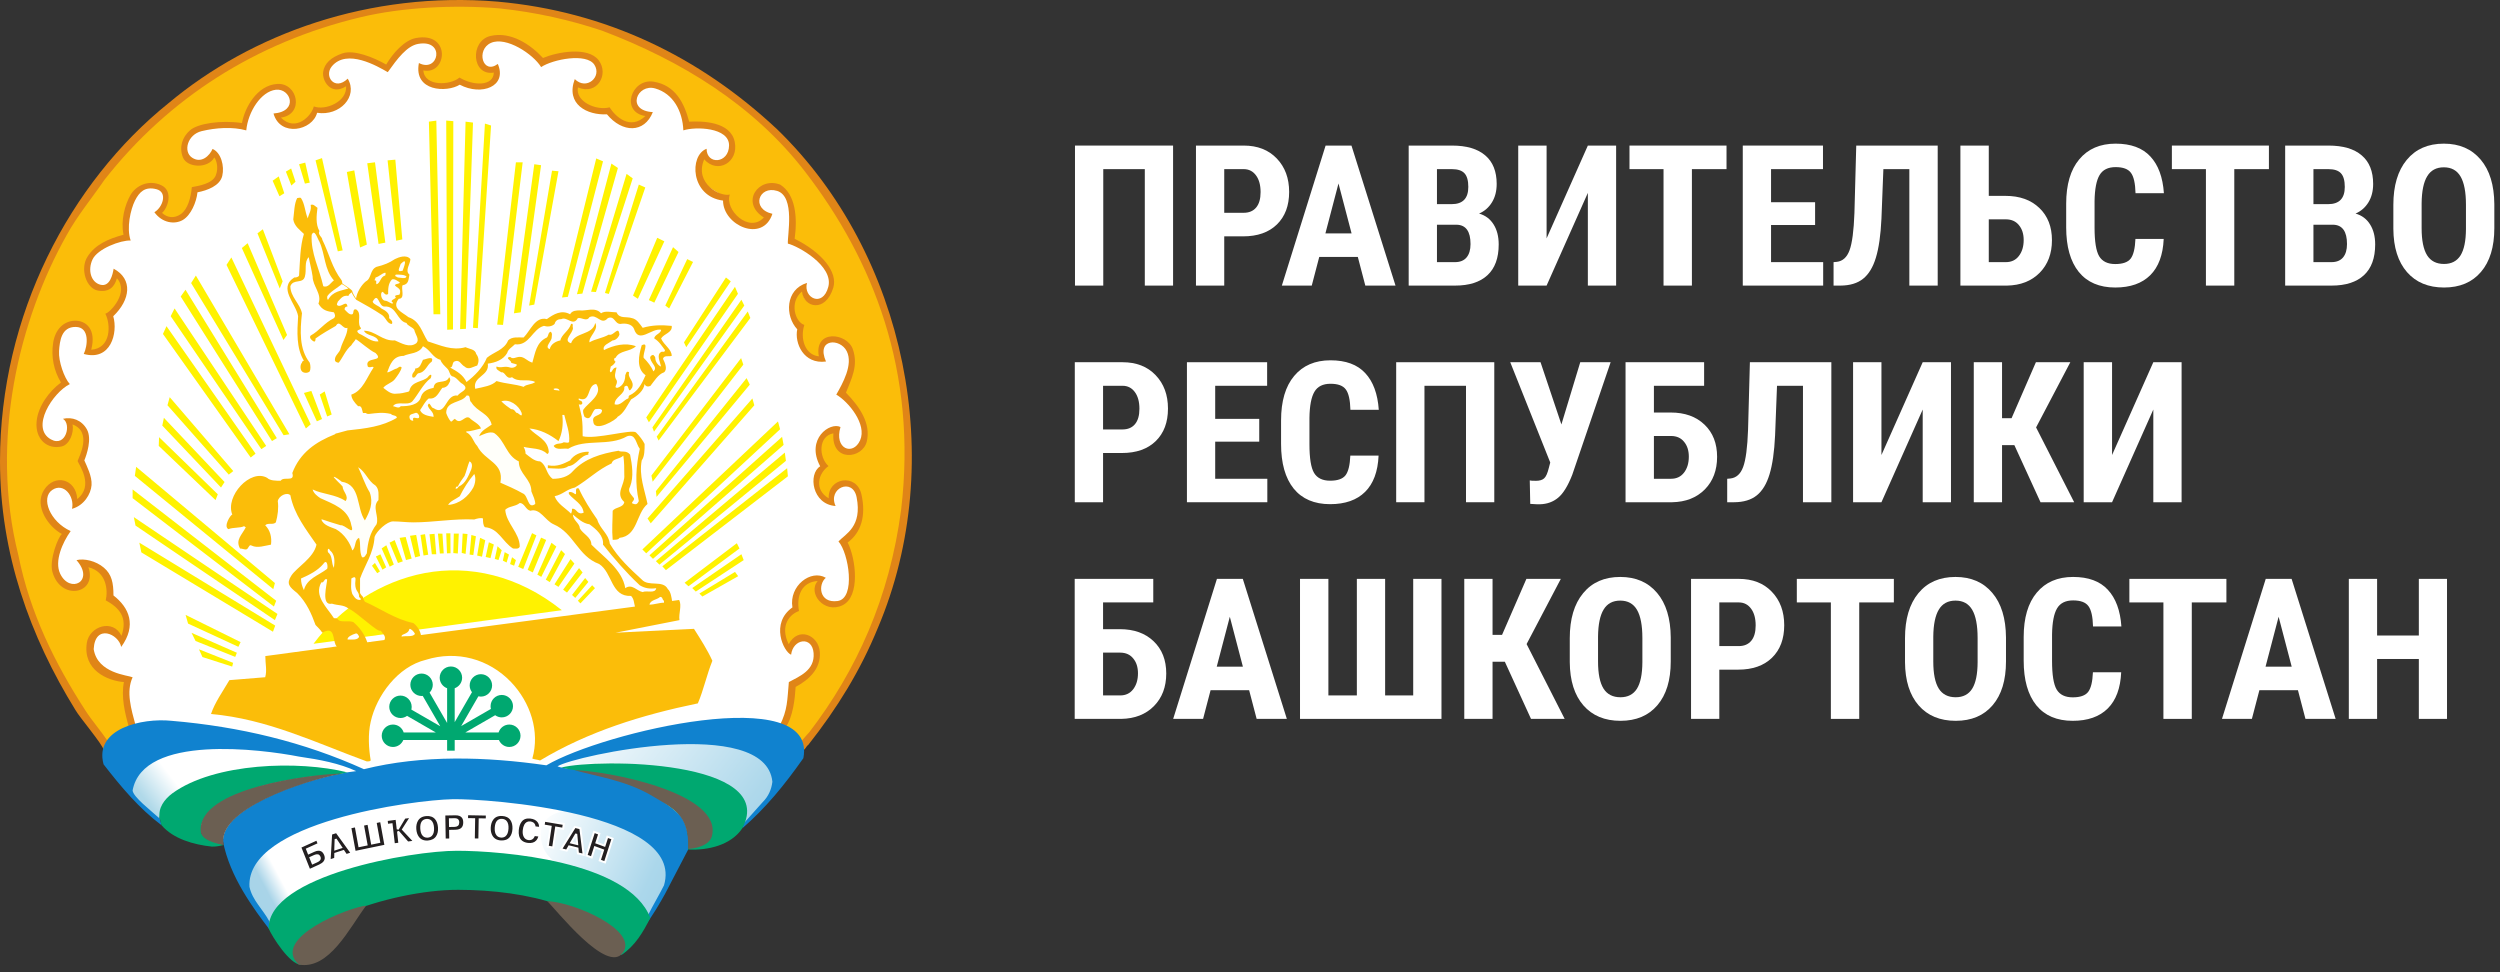 <svg width="306" height="119" viewBox="0 0 306 119" fill="none" xmlns="http://www.w3.org/2000/svg">
<rect x="0" y="0" width="306" height="119" fill="#333333" stroke="none"/>
<path d="M143.585 34.957H140.124V20.702H135.039V34.957H131.578V17.818H143.585V34.957Z" fill="white"/>
<path d="M149.847 28.93V34.957H146.386V17.818H152.225C153.92 17.818 155.269 18.344 156.274 19.396C157.286 20.447 157.792 21.813 157.792 23.492C157.792 25.171 157.294 26.497 156.297 27.471C155.301 28.444 153.92 28.93 152.154 28.93H149.847ZM149.847 26.046H152.225C152.884 26.046 153.394 25.831 153.755 25.399C154.116 24.967 154.296 24.34 154.296 23.516C154.296 22.66 154.112 21.981 153.743 21.479C153.374 20.969 152.88 20.71 152.26 20.702H149.847V26.046Z" fill="white"/>
<path d="M166.197 31.449H161.476L160.558 34.957H156.898L162.253 17.818H165.42L170.811 34.957H167.115L166.197 31.449ZM162.23 28.565H165.432L163.831 22.456L162.23 28.565Z" fill="white"/>
<path d="M172.423 34.957V17.818H177.72C179.51 17.818 180.867 18.219 181.793 19.019C182.727 19.812 183.194 20.977 183.194 22.515C183.194 23.386 183.002 24.136 182.617 24.763C182.233 25.391 181.707 25.85 181.04 26.14C181.809 26.36 182.401 26.804 182.817 27.471C183.233 28.13 183.441 28.946 183.441 29.919C183.441 31.583 182.982 32.838 182.064 33.686C181.154 34.533 179.831 34.957 178.097 34.957H172.423ZM175.884 27.506V32.085H178.097C178.717 32.085 179.188 31.893 179.51 31.508C179.831 31.123 179.992 30.578 179.992 29.872C179.992 28.334 179.435 27.545 178.321 27.506H175.884ZM175.884 24.987H177.685C179.043 24.987 179.721 24.285 179.721 22.88C179.721 22.103 179.565 21.546 179.251 21.209C178.937 20.871 178.427 20.702 177.72 20.702H175.884V24.987Z" fill="white"/>
<path d="M194.353 17.818H197.813V34.957H194.353V23.61L189.303 34.957H185.831V17.818H189.303V29.177L194.353 17.818Z" fill="white"/>
<path d="M211.326 20.702H207.089V34.957H203.616V20.702H199.45V17.818H211.326V20.702Z" fill="white"/>
<path d="M222.168 27.541H216.776V32.085H223.156V34.957H213.316V17.818H223.133V20.702H216.776V24.752H222.168V27.541Z" fill="white"/>
<path d="M237.175 17.818V34.957H233.703V20.702H230.525L230.289 26.776C230.195 28.777 229.968 30.366 229.607 31.543C229.254 32.713 228.732 33.572 228.041 34.121C227.358 34.67 226.436 34.949 225.275 34.957H224.428V32.085L224.828 32.05C225.55 31.963 226.068 31.492 226.382 30.637C226.703 29.774 226.903 28.251 226.982 26.07L227.205 17.818H237.175Z" fill="white"/>
<path d="M243.426 23.975H245.474C247.208 23.975 248.589 24.469 249.617 25.458C250.645 26.439 251.159 27.753 251.159 29.401C251.159 31.041 250.657 32.371 249.653 33.391C248.648 34.404 247.318 34.925 245.662 34.957H239.953V17.818H243.426V23.975ZM243.426 26.847V32.085H245.521C246.196 32.085 246.726 31.834 247.11 31.331C247.503 30.821 247.699 30.17 247.699 29.378C247.699 28.632 247.506 28.028 247.122 27.565C246.745 27.094 246.219 26.855 245.545 26.847H243.426Z" fill="white"/>
<path d="M264.837 29.248C264.751 31.202 264.202 32.681 263.189 33.686C262.177 34.69 260.749 35.192 258.905 35.192C256.966 35.192 255.479 34.557 254.443 33.285C253.415 32.006 252.901 30.186 252.901 27.824V24.94C252.901 22.586 253.435 20.773 254.502 19.502C255.57 18.223 257.053 17.583 258.952 17.583C260.819 17.583 262.236 18.105 263.201 19.148C264.174 20.192 264.727 21.691 264.861 23.645H261.388C261.357 22.437 261.169 21.605 260.823 21.15C260.486 20.687 259.862 20.455 258.952 20.455C258.026 20.455 257.37 20.781 256.986 21.432C256.601 22.076 256.397 23.139 256.374 24.622V27.859C256.374 29.562 256.562 30.731 256.939 31.367C257.323 32.002 257.979 32.32 258.905 32.32C259.815 32.32 260.443 32.1 260.788 31.661C261.133 31.214 261.329 30.409 261.377 29.248H264.837Z" fill="white"/>
<path d="M277.715 20.702H273.477V34.957H270.005V20.702H265.838V17.818H277.715V20.702Z" fill="white"/>
<path d="M279.704 34.957V17.818H285.001C286.79 17.818 288.148 18.219 289.074 19.019C290.007 19.812 290.474 20.977 290.474 22.515C290.474 23.386 290.282 24.136 289.898 24.763C289.513 25.391 288.987 25.85 288.32 26.14C289.089 26.36 289.682 26.804 290.098 27.471C290.514 28.13 290.722 28.946 290.722 29.919C290.722 31.583 290.262 32.838 289.344 33.686C288.434 34.533 287.112 34.957 285.377 34.957H279.704ZM283.165 27.506V32.085H285.377C285.997 32.085 286.468 31.893 286.79 31.508C287.112 31.123 287.273 30.578 287.273 29.872C287.273 28.334 286.715 27.545 285.601 27.506H283.165ZM283.165 24.987H284.966C286.323 24.987 287.002 24.285 287.002 22.88C287.002 22.103 286.845 21.546 286.531 21.209C286.217 20.871 285.707 20.702 285.001 20.702H283.165V24.987Z" fill="white"/>
<path d="M305.306 27.93C305.306 30.229 304.76 32.014 303.67 33.285C302.587 34.557 301.08 35.192 299.15 35.192C297.227 35.192 295.716 34.565 294.618 33.309C293.519 32.046 292.962 30.28 292.946 28.012V25.081C292.946 22.727 293.492 20.891 294.582 19.572C295.673 18.246 297.188 17.583 299.126 17.583C301.033 17.583 302.536 18.234 303.634 19.537C304.733 20.832 305.29 22.652 305.306 24.999V27.93ZM301.833 25.058C301.833 23.512 301.614 22.362 301.174 21.609C300.735 20.855 300.052 20.479 299.126 20.479C298.208 20.479 297.529 20.844 297.09 21.573C296.65 22.295 296.423 23.398 296.407 24.881V27.93C296.407 29.428 296.631 30.535 297.078 31.249C297.525 31.955 298.216 32.309 299.15 32.309C300.052 32.309 300.723 31.963 301.162 31.273C301.602 30.574 301.825 29.495 301.833 28.036V25.058Z" fill="white"/>
<path d="M135.015 55.448V61.474H131.555V44.336H137.393C139.088 44.336 140.438 44.862 141.442 45.913C142.455 46.965 142.961 48.33 142.961 50.01C142.961 51.689 142.462 53.015 141.466 53.988C140.469 54.961 139.088 55.448 137.323 55.448H135.015ZM135.015 52.564H137.393C138.052 52.564 138.562 52.348 138.923 51.916C139.284 51.485 139.465 50.857 139.465 50.033C139.465 49.178 139.28 48.499 138.912 47.997C138.543 47.487 138.048 47.228 137.428 47.22H135.015V52.564Z" fill="white"/>
<path d="M154.131 54.059H148.74V58.602H155.12V61.474H145.28V44.336H155.097V47.22H148.74V51.269H154.131V54.059Z" fill="white"/>
<path d="M168.739 55.766C168.653 57.72 168.104 59.199 167.091 60.203C166.079 61.208 164.651 61.71 162.807 61.71C160.868 61.71 159.381 61.074 158.345 59.803C157.317 58.524 156.803 56.703 156.803 54.341V51.457C156.803 49.103 157.337 47.291 158.404 46.019C159.472 44.74 160.955 44.101 162.854 44.101C164.721 44.101 166.138 44.622 167.103 45.666C168.076 46.71 168.629 48.209 168.763 50.163H165.29C165.259 48.954 165.071 48.122 164.725 47.667C164.388 47.204 163.764 46.973 162.854 46.973C161.928 46.973 161.272 47.298 160.888 47.95C160.503 48.593 160.299 49.657 160.276 51.14V54.377C160.276 56.08 160.464 57.249 160.841 57.884C161.225 58.52 161.881 58.838 162.807 58.838C163.717 58.838 164.345 58.618 164.69 58.179C165.035 57.731 165.231 56.927 165.279 55.766H168.739Z" fill="white"/>
<path d="M182.9 61.474H179.439V47.22H174.354V61.474H170.893V44.336H182.9V61.474Z" fill="white"/>
<path d="M191.116 51.952L193.423 44.336H197.142L192.446 58.108C191.912 59.474 191.335 60.411 190.716 60.921C190.103 61.431 189.366 61.698 188.503 61.722H188.126L187.302 61.675L187.243 58.803C187.322 58.834 187.577 58.85 188.008 58.85C188.448 58.85 188.777 58.752 188.997 58.555C189.225 58.359 189.421 57.92 189.586 57.237L189.75 56.613L184.854 44.336H188.561L191.116 51.952Z" fill="white"/>
<path d="M208.584 47.22H202.439V50.492H204.488C206.222 50.492 207.603 50.987 208.631 51.975C209.659 52.956 210.173 54.271 210.173 55.919C210.173 57.559 209.671 58.889 208.666 59.909C207.662 60.921 206.332 61.443 204.676 61.474H198.967V44.336H208.584V47.22ZM202.439 53.364V58.602H204.535C205.209 58.602 205.739 58.351 206.124 57.849C206.516 57.339 206.712 56.688 206.712 55.895C206.712 55.15 206.52 54.545 206.135 54.082C205.759 53.611 205.233 53.372 204.558 53.364H202.439Z" fill="white"/>
<path d="M224.157 44.336V61.474H220.684V47.22H217.506L217.271 53.294C217.177 55.295 216.949 56.884 216.588 58.061C216.235 59.23 215.713 60.09 215.023 60.639C214.34 61.188 213.418 61.467 212.256 61.474H211.409V58.602L211.809 58.567C212.531 58.481 213.049 58.01 213.363 57.155C213.685 56.291 213.885 54.769 213.963 52.587L214.187 44.336H224.157Z" fill="white"/>
<path d="M235.339 44.336H238.8V61.474H235.339V50.127L230.289 61.474H226.817V44.336H230.289V55.695L235.339 44.336Z" fill="white"/>
<path d="M246.557 54.483H245.05V61.474H241.59V44.336H245.05V51.187H246.216L249.194 44.336H253.408L249.217 52.317L253.878 61.474H249.759L246.557 54.483Z" fill="white"/>
<path d="M263.566 44.336H267.027V61.474H263.566V50.127L258.516 61.474H255.044V44.336H258.516V55.695L263.566 44.336Z" fill="white"/>
<path d="M141.16 73.737H135.015V77.01H137.064C138.798 77.01 140.179 77.504 141.207 78.493C142.235 79.474 142.749 80.788 142.749 82.436C142.749 84.076 142.247 85.406 141.242 86.427C140.238 87.439 138.908 87.961 137.252 87.992H131.543V70.854H141.16V73.737ZM135.015 79.882V85.12H137.111C137.785 85.12 138.315 84.869 138.7 84.367C139.092 83.857 139.288 83.205 139.288 82.413C139.288 81.667 139.096 81.063 138.711 80.6C138.335 80.129 137.809 79.89 137.134 79.882H135.015Z" fill="white"/>
<path d="M152.895 84.484H148.175L147.257 87.992H143.596L148.952 70.854H152.119L157.51 87.992H153.814L152.895 84.484ZM148.929 81.6H152.13L150.53 75.491L148.929 81.6Z" fill="white"/>
<path d="M162.595 70.854V85.12H166.079V70.854H169.54V85.12H172.977V70.854H176.437V87.992H159.122V70.854H162.595Z" fill="white"/>
<path d="M184.194 81H182.688V87.992H179.227V70.854H182.688V77.704H183.853L186.831 70.854H191.045L186.855 78.834L191.516 87.992H187.396L184.194 81Z" fill="white"/>
<path d="M204.499 80.965C204.499 83.264 203.954 85.049 202.863 86.321C201.78 87.592 200.274 88.228 198.343 88.228C196.421 88.228 194.91 87.6 193.811 86.344C192.713 85.081 192.156 83.315 192.14 81.047V78.116C192.14 75.762 192.685 73.926 193.776 72.608C194.867 71.281 196.381 70.618 198.32 70.618C200.226 70.618 201.729 71.269 202.828 72.572C203.926 73.867 204.484 75.688 204.499 78.034V80.965ZM201.027 78.093C201.027 76.547 200.807 75.397 200.368 74.644C199.928 73.891 199.246 73.514 198.32 73.514C197.401 73.514 196.723 73.879 196.283 74.609C195.844 75.331 195.616 76.433 195.6 77.916V80.965C195.6 82.464 195.824 83.57 196.271 84.284C196.719 84.99 197.409 85.344 198.343 85.344C199.246 85.344 199.916 84.998 200.356 84.308C200.795 83.609 201.019 82.53 201.027 81.071V78.093Z" fill="white"/>
<path d="M210.444 81.965V87.992H206.983V70.854H212.821C214.516 70.854 215.866 71.379 216.871 72.431C217.883 73.482 218.389 74.848 218.389 76.527C218.389 78.207 217.891 79.533 216.894 80.506C215.898 81.479 214.516 81.965 212.751 81.965H210.444ZM210.444 79.082H212.821C213.481 79.082 213.991 78.866 214.352 78.434C214.713 78.002 214.893 77.375 214.893 76.551C214.893 75.695 214.709 75.017 214.34 74.514C213.971 74.004 213.477 73.745 212.857 73.737H210.444V79.082Z" fill="white"/>
<path d="M231.808 73.737H227.57V87.992H224.098V73.737H219.931V70.854H231.808V73.737Z" fill="white"/>
<path d="M245.533 80.965C245.533 83.264 244.987 85.049 243.897 86.321C242.814 87.592 241.307 88.228 239.377 88.228C237.454 88.228 235.943 87.6 234.845 86.344C233.746 85.081 233.189 83.315 233.173 81.047V78.116C233.173 75.762 233.719 73.926 234.81 72.608C235.9 71.281 237.415 70.618 239.353 70.618C241.26 70.618 242.763 71.269 243.861 72.572C244.96 73.867 245.517 75.688 245.533 78.034V80.965ZM242.06 78.093C242.06 76.547 241.841 75.397 241.401 74.644C240.962 73.891 240.279 73.514 239.353 73.514C238.435 73.514 237.756 73.879 237.317 74.609C236.877 75.331 236.65 76.433 236.634 77.916V80.965C236.634 82.464 236.858 83.57 237.305 84.284C237.752 84.99 238.443 85.344 239.377 85.344C240.279 85.344 240.95 84.998 241.389 84.308C241.829 83.609 242.053 82.53 242.06 81.071V78.093Z" fill="white"/>
<path d="M259.634 82.283C259.548 84.237 258.999 85.716 257.986 86.721C256.974 87.725 255.546 88.228 253.702 88.228C251.764 88.228 250.277 87.592 249.241 86.321C248.213 85.041 247.699 83.221 247.699 80.859V77.975C247.699 75.621 248.232 73.808 249.3 72.537C250.367 71.258 251.85 70.618 253.749 70.618C255.617 70.618 257.033 71.14 257.998 72.184C258.971 73.227 259.525 74.726 259.658 76.68H256.186C256.154 75.472 255.966 74.64 255.621 74.185C255.283 73.722 254.659 73.49 253.749 73.49C252.823 73.49 252.168 73.816 251.783 74.467C251.399 75.111 251.195 76.174 251.171 77.657V80.894C251.171 82.597 251.359 83.766 251.736 84.402C252.121 85.038 252.776 85.355 253.702 85.355C254.612 85.355 255.24 85.136 255.585 84.696C255.931 84.249 256.127 83.445 256.174 82.283H259.634Z" fill="white"/>
<path d="M272.512 73.737H268.274V87.992H264.802V73.737H260.635V70.854H272.512V73.737Z" fill="white"/>
<path d="M281.269 84.484H276.549L275.631 87.992H271.97L277.326 70.854H280.493L285.884 87.992H282.188L281.269 84.484ZM277.303 81.6H280.504L278.903 75.491L277.303 81.6Z" fill="white"/>
<path d="M299.514 87.992H296.066V80.659H290.957V87.992H287.496V70.854H290.957V77.787H296.066V70.854H299.514V87.992Z" fill="white"/>
<path d="M37.162 116.495L27.976 102.987L20.681 99.474L13.927 91.639L1.77 64.622L2.31 45.17L15.278 20.314L27.976 8.697L40.944 3.564L57.425 1.943L68.231 2.753L77.417 5.455L85.793 11.399L96.599 20.314L103.353 30.851L106.866 38.686L109.027 50.033L108.487 61.38L104.704 75.159L100.652 83.534L96.599 92.45L92.817 95.962L88.224 100.015L83.631 102.176L82.01 104.338L79.579 107.85L76.607 113.523L65.8 108.39L55.263 107.85L44.456 109.741L37.162 116.495Z" fill="white"/>
<path d="M47.642 102.977C46.615 109.775 35.074 106.801 32.932 113.527C32.1 111.987 30.224 110.022 29.87 108.358C29.462 101.048 48.686 96.162 47.642 102.977Z" fill="url(#paint0_linear_135_4588)"/>
<path d="M42.228 94.708C37.944 93.522 19.924 93.15 19.482 100.461C18.296 99.399 16.561 98.301 15.959 96.868C17.287 87.981 38.245 92.46 43.715 94.442C43.361 94.442 42.582 94.602 42.228 94.708Z" fill="url(#paint1_linear_135_4588)"/>
<path d="M66.187 102.219C65.992 95.758 83.57 100.342 81.499 108.361C80.897 109.547 79.746 111.441 79.162 112.627C77.888 106.025 66.382 108.662 66.187 102.219Z" fill="url(#paint2_linear_135_4588)"/>
<path d="M90.968 101C90.968 96.22 87.834 95.176 83.232 94.326C78.612 93.724 73.656 92.68 69.142 93.972C68.522 93.972 68.133 94.026 68.133 93.707L69.938 92.928C74.169 91.441 94.313 87.918 94.844 95.725C94.596 97.707 92.242 99.531 90.968 101Z" fill="url(#paint3_linear_135_4588)"/>
<path fill-rule="evenodd" clip-rule="evenodd" d="M52.001 70.141C57.386 69.136 63.37 70.373 68.767 74.69L67.719 74.831H67.719L50.799 77.119L50.07 76.765L49.651 77.275L44.222 78.008L43.567 77.102L42.572 77.866L42.259 78.274L38.375 78.799C41.605 74.458 46.616 71.147 52.001 70.141Z" fill="#FFF200"/>
<path fill-rule="evenodd" clip-rule="evenodd" d="M98.091 91.228C97.422 90.224 96.786 89.797 95.741 89.101C96.954 87.888 97.104 85.451 97.104 83.89C103.15 79.583 97.559 76.462 96.526 79.377C95.319 77.778 95.573 75.125 97.639 74.538C96.689 72.711 98.093 70.756 100.465 70.928C99.161 72.69 100.982 74.599 102.854 73.896C104.725 73.193 104.222 68.254 103.27 66.51C104.574 65.088 105.882 63.703 105.408 61.215C105.171 60.505 105.234 59.568 103.876 59.363C102.519 59.158 101.33 60.265 101.793 61.653C99.17 60.741 99.794 58.162 100.814 56.859C99.636 55.764 100.352 52.297 102.193 52.882C102.193 55.99 105.063 56.321 105.828 53.49C105.828 50.883 104.631 49.891 102.979 48.117C103.69 46.814 104.612 45.101 104.256 43.324C103.92 41.055 99.768 40.199 100.369 43.878C98.645 44.263 97.291 41.895 98.127 39.986C97.576 40.247 95.576 36.736 98.322 35.428C98.021 37.53 100.608 37.672 101.556 35.776C102.267 34.473 101.668 33.143 100.838 32.195C99.891 30.892 98.376 30.125 96.954 29.414C97.309 26.808 97.448 24.31 95.552 23.126C92.479 22.196 91.086 25.064 93.808 26.619C93.69 26.975 92.277 27.77 91.804 27.652C90.382 27.415 89.109 25.243 88.828 24.344C88.558 23.48 84.114 22.679 86.161 19.284C87.627 20.229 88.991 20.388 89.396 18.071C89.801 15.754 86.039 15.315 84.197 15.111C83.605 13.043 82.575 10.912 80.207 10.152C78.785 10.033 78.143 10.839 77.551 11.786C77.207 13.506 78.025 13.644 79.21 14.236C77.353 17.033 75.015 14.218 74.426 13.421C72.802 13.508 69.985 13.775 70.404 10.441C72.92 11.264 74.31 8.138 71.934 6.865C70.038 5.918 68.125 7.045 66.348 7.519C64.808 5.86 63.028 3.991 59.948 4.702C57.628 5.738 58.279 9.142 60.798 8.637C60.632 10.867 57.97 11.123 56.215 9.818C54.998 11.034 51.404 11.098 51.634 8.546C53.704 8.556 54.508 5.399 52.578 5.069C50.648 4.739 48.296 6.412 47.318 8.087C45.778 7.258 43.718 6.48 41.585 6.835C40.637 7.19 39.594 8.145 39.922 9.664C40.25 11.184 41.551 10.437 42.38 10.445C42.751 13.044 40.425 13.456 38.502 13.325C37.684 16.081 34.894 15.636 33.987 14.262C35.36 14.033 36.362 12.995 35.708 11.686C35.233 10.857 34.899 10.527 33.952 10.527C31.477 10.716 30.151 13.16 29.852 15.265C27.482 14.91 24.358 14.887 23.055 16.664C21.116 18.645 24.114 21.36 26.23 19.018C28.249 22.456 25.018 22.752 23.572 23.229C23.369 25.471 21.774 28.227 19.408 25.941C21.781 24.009 18.799 21.491 16.958 23.272C15.118 25.054 15.446 27.193 15.433 28.97C13.715 29.445 11.727 30.287 10.775 31.583C9.572 34.392 12.636 37.018 14.253 33.781C16.343 34.725 14.338 38.563 13.274 38.569C13.892 40.04 13.787 43.476 10.831 42.922C12.056 39.703 7.897 37.819 6.916 41.289C6.206 43.303 6.803 45.373 7.751 46.794C5.954 48.445 4.082 50.614 4.859 53.394C5.214 53.75 5.982 54.258 6.456 54.495C8.097 54.873 8.57 52.65 8.718 51.541C12.136 53.172 9.536 55.935 9.997 56.684C11.053 57.915 11.175 61.118 9.166 61.621C9.048 60.791 8.917 59.435 7.625 59.253C6.333 59.071 4.855 60.085 5.366 62.043C5.877 64 6.219 63.969 7.692 65.305C7.259 66.747 6.27 68.073 6.636 70.454C7.465 71.283 7.59 72.338 9.367 71.864C10.12 71.51 10.853 71.1 10.448 69.107C11.395 68.989 12.6 70.267 12.955 70.978C13.429 71.926 12.988 72.554 14.218 73.771C14.929 74.364 15.408 75.26 15.408 76.326C15.408 76.799 15.123 77.786 15.005 78.142C14.131 77.711 12.915 76.511 11.437 78.095C9.958 79.679 12.878 83.281 15.436 83.323C15.081 85.101 15.717 87.277 16.191 88.935C15.285 89.479 13.467 90.012 13.1 91.115C8.084 84.056 4.712 79.903 1.855 68.079C-1.797 52.966 1.702 38.149 9.379 25.823C19.819 9.062 40.103 -1.312 61.189 0.689C92.846 4.021 114.264 31.003 110.525 62.454C109.299 71.757 104.77 84.152 98.091 91.228Z" fill="#FBBD09"/>
<path fill-rule="evenodd" clip-rule="evenodd" d="M95.133 15.837C110.889 31.12 116.102 56.473 107.453 76.85C105.321 82.063 102.478 86.683 98.924 91.185C98.687 91.304 98.568 91.777 98.332 91.777C98.213 91.422 98.094 91.185 97.976 90.83C98.332 90.474 98.687 90 99.042 89.645C104.847 82.063 108.875 73.177 110.297 62.396C112.311 45.455 106.861 31.831 98.568 21.05C92.289 12.876 83.404 7.426 73.689 3.753C69.78 2.45 65.633 1.502 61.131 1.028C55.563 0.554 49.166 0.91 44.19 2.095C31.276 5.175 20.614 12.046 12.795 21.998C11.255 24.249 9.478 26.381 8.175 28.751C2.37 39.058 -1.303 53.867 2.251 67.965C3.673 75.073 6.753 81.233 10.426 86.92C11.255 88.223 12.321 89.408 13.269 90.83C12.965 91.133 12.916 91.538 12.677 91.777C12.576 91.134 9.727 87.784 9.241 86.92C3.673 77.916 0 67.728 0 56.473C0 38.584 8.53 22.353 20.614 12.638C30.803 4.108 45.256 -1.104 60.894 0.199C74.163 1.384 85.655 6.952 95.133 15.837Z" fill="#E08517"/>
<path fill-rule="evenodd" clip-rule="evenodd" d="M96.146 89.04C95.909 88.922 95.677 88.927 95.44 88.808C96.409 86.872 96.352 85.731 96.555 83.487C97.859 82.776 99.752 82.05 99.584 79.933C99.417 77.816 97.066 78.177 96.831 80.138C95.907 79.767 94.254 76.281 96.992 74.347C96.552 71.696 99.268 69.646 101.08 70.723C100.11 71.521 100.234 73.867 102.511 73.566C104.787 73.265 103.879 67.677 102.629 66.27C103.5 65.343 105.56 64.458 104.849 60.859C104.362 58.4 101.267 59.759 102.278 61.935C99.399 61.748 98.883 58.008 100.391 57.075C98.583 53.724 101.596 51.616 102.877 52.266C102.062 54.946 104.406 55.839 105.276 53.895C106.147 51.952 103.848 49.16 102.361 48.301C103.138 46.941 104.448 44.624 103.646 42.997C102.843 41.37 99.854 41.402 101.1 44.251C98.343 44.615 97.228 41.971 97.584 40.308C96.059 38.672 96.118 35.432 98.775 34.628C98.289 36.458 100.701 37.7 101.384 35.113C102.066 32.527 97.639 30.096 96.437 29.82C96.347 28.874 97.368 24.062 95.124 23.368C92.88 22.674 91.862 25.558 94.542 26.172C93.369 29.77 88.5 27.603 88.5 24.551C84.508 24.052 84.338 19.015 86.486 18.209C86.486 20.209 89.212 20.037 89.237 17.808C89.262 15.578 85.104 15.473 83.642 15.958C83.537 13.561 82.389 11.456 80.193 10.825C77.996 10.195 76.567 13.538 79.907 13.724C78.865 16.33 76.171 16.275 74.29 13.993C71.877 14.123 69.204 12.768 70.352 9.683C71.792 11.109 73.709 9.4 72.75 7.923C71.79 6.447 67.661 7.258 66.234 8.211C65.266 6.625 61.952 4.425 60.092 5.251C58.231 6.078 59.079 9.202 60.933 7.827C62.116 10.576 58.942 11.782 56.273 10.367C54.695 11.357 50.598 11.209 51.274 7.714C53.685 8.977 54.561 4.778 51.184 5.372C49.812 5.613 48.647 7.174 47.462 8.833C46.194 8.104 42.462 5.911 40.619 8.118C39.624 9.309 40.953 11.188 42.562 9.628C43.869 11.804 41.575 14.244 38.814 13.805C38.246 15.992 34.299 16.815 33.478 13.894C36.598 13.646 35.575 10.772 33.761 10.985C31.948 11.197 30.357 13.677 30.144 15.96C28.486 15.492 26.407 15.632 24.676 16.052C22.946 16.471 22.381 18.553 23.517 19.302C24.654 20.051 25.662 19.052 26.017 18.229C27.059 18.675 27.492 20.326 27.206 21.527C26.915 22.746 25.382 23.306 24.17 23.541C24.051 24.726 23.366 26.352 22.376 26.926C21.386 27.501 19.859 27.308 18.896 25.974C19.91 25.393 20.558 23.523 19.147 23.158C17.736 22.794 17.048 23.506 16.518 24.56C15.988 25.615 15.454 27.922 15.995 29.441C14.776 29.376 11.937 30.451 11.325 31.757C10.712 33.064 11.132 34.552 12.291 34.851C13.451 35.15 13.791 33.598 13.91 32.888C16.291 34.164 15.961 36.7 13.862 38.705C14.458 40.747 13.557 44.24 10.253 43.325C10.73 42.34 11.009 40.028 9.26 40.015C7.512 40.002 7.313 41.717 7.228 42.97C7.144 44.223 7.864 46.272 8.545 47.013C6.432 48.071 3.696 52.373 6.226 53.777C8.075 54.803 8.774 51.872 7.702 51.263C8.829 50.998 10 51.414 10.636 52.555C11.272 53.696 10.621 55.63 10.323 56.353C10.595 56.994 11.285 58.284 11.206 59.382C11.126 60.481 10.266 61.887 8.815 62.28C9.151 60.753 7.803 59.014 6.39 59.974C4.977 60.933 6.081 63.842 8.65 65.005C7.64 66.42 6.647 68.69 7.358 70.206C8.539 72.727 11.665 71.17 9.361 68.56C10.308 68.323 11.736 68.654 12.708 69.477C13.679 70.299 13.888 71.343 13.888 72.883C15.81 74.373 16.757 76.533 14.836 79.183C14.523 77.583 11.636 76.304 11.468 79.452C11.927 82.434 15.679 82.64 16.232 82.9C15.403 84.677 16.088 86.88 16.562 88.657C16.297 88.922 16.029 88.892 15.758 88.937C15.284 87.278 14.81 85.264 15.166 83.487C13.117 83.32 10.134 82.01 10.624 78.702C10.93 76.632 13.848 75.702 14.868 77.823C15.669 75.551 14.575 74.374 12.944 73.482C13.227 72.256 13.052 69.977 10.822 69.429C11.947 72.723 7.4 73.615 6.409 69.977C6.009 68.504 7.159 65.616 7.584 65.361C5.986 64.54 4.113 61.967 5.395 59.96C6.678 57.952 9.304 58.595 9.456 61.083C11.533 59.452 9.698 56.938 9.497 56.435C9.682 55.891 11.317 52.869 8.877 51.949C9.087 52.941 8.517 54.426 7.546 54.648C5.814 55.042 4.288 53.796 4.479 51.604C4.641 49.757 5.996 47.9 7.463 46.819C6.571 45.342 6.249 43.649 6.503 41.972C6.756 40.294 7.815 39.299 9.148 39.255C10.48 39.211 11.835 40.254 11.166 42.81C13.643 42.619 13.56 39.673 12.892 38.396C13.508 38.273 15.844 35.73 14.309 34.062C14.038 35.025 13.45 35.807 12.01 35.573C10.571 35.339 9.766 32.919 10.698 31.436C11.63 29.953 13.203 29.249 15.117 28.73C14.76 26.953 15.292 25.062 15.969 23.874C16.646 22.687 18.247 21.953 19.756 22.679C21.265 23.405 20.507 25.525 19.832 26.056C20.446 26.645 21.319 26.786 22.148 26.196C22.977 25.605 23.361 24.207 23.48 22.904C24.334 22.752 25.992 22.48 26.402 21.488C26.812 20.496 26.444 19.514 26.23 19.276C25.437 20.697 22.89 20.521 22.393 19.276C21.895 18.03 22.303 16.776 23.263 15.943C24.224 15.109 27.034 14.683 29.619 15.058C29.941 13.217 31.443 10.419 33.952 10.272C36.46 10.125 37.269 14.008 34.382 14.395C36.197 16.226 38.159 14.154 38.409 13.024C39.809 13.571 42.508 12.456 42.356 10.563C40.446 11.772 39.399 9.827 39.551 8.803C39.702 7.779 40.497 7.012 41.91 6.533C43.322 6.053 45.71 7.009 47.271 7.902C48.101 6.481 49.524 4.915 50.897 4.657C55.268 3.834 54.724 9.221 51.82 8.617C51.938 10.597 55.101 10.473 56.238 9.493C57.927 10.516 60.381 10.589 60.447 8.884C57.725 9.346 57.481 5.001 60.035 4.401C62.523 3.816 64.924 5.439 66.464 7.097C68.2 6.364 71.959 5.66 73.271 7.368C74.583 9.077 73.106 11.711 70.739 10.698C70.403 12.419 72.955 13.576 74.614 13.139C75.34 14.283 77.145 15.975 78.991 14.205C75.874 13.698 77.287 9.567 79.988 9.996C82.688 10.425 83.76 12.641 84.353 14.892C85.872 14.814 89.402 14.829 89.928 17.35C90.454 19.872 87.826 21.352 86.192 19.505C84.927 22.485 88.218 24.12 89.329 23.812C88.664 25.691 91.691 28.587 93.496 26.621C90.56 24.788 92.828 21.585 95.489 22.593C97.385 23.778 97.622 26.621 97.266 29.227C100.638 30.904 102.568 33.327 101.994 35.212C101.039 38.344 98.353 37.65 98.164 35.68C96.565 36.986 97.331 39.435 98.451 39.771C97.921 41.383 98.494 43.433 100.228 43.617C99.623 40.29 103.662 40.707 104.381 42.729C105.101 44.751 104.196 46.399 103.545 48.064C105.298 49.858 106.603 51.87 106.098 54.027C105.594 56.184 101.733 56.63 102.005 53.04C100.128 53.383 100.209 55.965 101.408 57.049C100.154 57.934 99.605 59.919 101.435 60.994C101.304 58.474 104.839 57.862 105.438 60.506C106.037 63.15 105.383 65.213 103.751 66.403C104.754 68.338 105.353 73.041 103.1 74.096C100.847 75.151 98.823 72.57 100.09 71.118C98.085 71.226 97.462 73.014 97.796 74.79C96.805 75.114 95.366 76.456 96.538 78.852C97.688 76.652 100.199 77.713 100.347 79.814C100.495 81.916 98.925 83.25 97.385 84.079C97.305 85.451 97.074 87.759 96.146 89.04Z" fill="#E08517"/>
<path fill-rule="evenodd" clip-rule="evenodd" d="M40.874 34.319C40.519 34.556 40.164 35.267 39.571 35.03C39.097 32.898 38.031 31.002 38.15 28.751C38.505 27.922 38.86 29.225 39.097 29.58C39.808 31.12 39.69 33.016 40.874 34.319ZM49.286 33.135C48.456 33.371 48.931 32.779 49.049 32.305C49.997 31.357 49.404 32.779 49.286 33.135ZM47.154 33.727C46.561 33.845 46.561 34.675 46.087 34.793C45.969 34.556 46.205 34.319 45.85 34.319C45.85 34.201 45.969 34.082 45.969 33.964C46.443 33.845 46.679 33.49 47.154 33.371C47.272 33.49 47.154 33.608 47.154 33.727ZM49.76 33.845C49.641 34.201 49.049 33.964 48.694 33.964C48.575 33.845 48.22 33.845 48.456 33.608C48.931 33.608 49.523 33.608 49.76 33.845ZM48.931 34.556C48.931 34.793 48.456 34.675 48.338 34.912C48.575 35.267 49.167 35.267 48.931 35.978C48.931 36.215 48.101 35.978 48.456 36.452C48.338 36.57 47.627 36.807 48.101 37.044C48.101 37.399 47.509 36.807 47.154 36.807C46.798 36.807 46.561 36.215 46.679 35.859C46.916 35.386 47.035 36.333 47.509 35.978C47.509 35.386 47.509 34.675 47.983 34.201C48.338 34.082 48.694 34.438 48.931 34.556ZM67.53 47.47C67.221 47.47 67.017 47.378 66.758 47.197C67.145 47.197 67.328 47.47 67.53 47.47ZM67.767 47.588C68.123 47.47 68.478 47.588 68.478 47.825C68.123 47.706 67.767 47.825 67.767 47.588ZM57.697 49.247C58.408 50.431 59.83 50.55 60.185 51.971C59.711 52.327 58.882 52.682 58.645 53.393C59.119 53.512 59.356 52.919 59.83 53.038H60.541C61.843 53.986 61.962 55.763 63.502 56.473C63.502 58.014 65.042 58.606 65.042 60.146C65.279 60.738 65.516 61.212 65.516 61.686C64.569 62.397 64.687 60.62 63.976 60.383C63.147 59.909 62.081 59.435 61.251 59.079C61.725 56.592 59.356 56.473 58.408 54.578C57.934 54.103 57.816 53.275 57.105 52.919C56.986 52.919 57.105 52.801 57.105 52.801C57.697 52.801 58.29 52.564 58.882 52.445C58.645 51.853 57.934 51.616 57.46 51.142C56.868 50.787 56.394 52.09 55.683 51.261C55.446 51.379 55.446 51.498 55.209 51.616C54.973 51.379 54.736 50.905 54.617 50.55C54.617 49.01 56.512 49.365 57.105 48.417C57.697 48.299 57.342 49.01 57.697 49.247ZM63.858 50.55C63.976 51.261 63.384 50.431 63.265 50.55C63.028 50.431 63.028 50.076 62.554 50.076C62.199 49.839 61.725 49.483 61.37 49.128C62.317 48.772 63.502 49.602 63.858 50.55Z" fill="#FFFFFA"/>
<path fill-rule="evenodd" clip-rule="evenodd" d="M90.748 36.689L91.103 37.4L80.05 52.84L79.853 52.311L90.748 36.689ZM79.426 51.692L79.098 51.095L89.959 35.106L90.325 35.962L79.426 51.692ZM91.841 38.917L80.616 53.92L80.379 53.446L91.526 38.125L91.841 38.917ZM90.984 44.628L79.886 58.961L79.732 58.208L90.71 43.833L90.984 44.628ZM91.775 47.075L80.361 60.821L80.284 60.105L91.382 46.281L91.775 47.075ZM92.328 49.605L79.65 64.056L79.256 63.463L92.092 48.771L92.328 49.605Z" fill="#FFF200"/>
<path fill-rule="evenodd" clip-rule="evenodd" d="M51.298 50.904C51.416 51.615 50.35 50.667 50.587 51.497C50.231 51.497 50.113 51.26 50.113 51.023C50.113 50.667 50.587 50.667 50.824 50.549C51.061 50.43 51.298 50.786 51.298 50.904ZM74.636 55.88C74.517 56.117 74.399 56.117 74.281 56.117C74.162 56.236 74.044 56.236 74.044 56.354C73.925 56.354 73.807 56.472 73.688 56.472C73.807 56.472 73.807 56.354 73.925 56.236C74.044 56.236 74.162 56.117 74.281 56.117C74.517 55.88 74.517 55.88 74.636 55.88ZM73.451 56.591C73.333 56.828 73.214 56.828 73.214 56.828V56.591C73.333 56.591 73.451 56.472 73.451 56.591ZM73.096 56.828C72.978 57.065 72.859 57.065 72.741 56.947C72.978 56.828 72.978 56.828 73.096 56.828ZM45.966 59.434C46.44 59.908 46.322 60.619 46.322 61.211C45.492 62.041 46.44 63.225 46.085 64.173C45.255 65.239 45.019 66.424 44.9 67.727C44.782 67.846 44.663 68.32 44.308 68.201C43.953 67.49 44.189 66.542 43.953 65.832C43.36 66.068 43.597 67.016 43.123 67.372C42.886 66.542 42.175 65.358 41.109 64.766C40.517 64.528 39.569 64.291 39.332 63.581H39.45C40.161 63.817 40.872 64.055 41.702 64.291C42.175 64.173 43.479 65.713 43.004 64.291C42.649 62.277 40.754 61.685 39.214 60.974C38.858 60.737 38.384 60.382 38.266 59.908C39.45 60.5 41.109 60.5 42.294 61.33C42.768 60.737 41.938 60.145 41.938 59.552C41.701 59.197 41.464 59.079 41.227 58.723C41.109 58.723 40.99 58.723 40.872 58.605C40.872 58.605 40.754 58.368 40.872 58.368C41.109 58.25 41.109 58.605 41.346 58.605C41.464 58.723 41.701 58.842 41.82 58.96C44.189 59.316 43.597 62.159 44.663 63.699C45.255 62.633 45.729 61.567 45.255 60.263C44.663 59.316 44.308 58.131 43.834 57.184C44.782 57.776 45.019 58.842 45.966 59.434ZM77.716 62.159C77.598 62.514 77.48 62.87 77.243 63.107H77.124C77.124 62.751 77.006 62.396 77.006 61.922C77.243 62.041 77.716 61.804 77.716 62.159ZM76.65 63.936C76.532 64.291 76.532 64.528 76.413 64.884C76.295 65.239 75.939 65.358 75.584 65.358C75.703 64.884 76.295 64.528 76.532 63.936H76.65Z" fill="#FFFFFA"/>
<path fill-rule="evenodd" clip-rule="evenodd" d="M52.84 44.272C52.247 44.628 52.129 45.576 51.181 45.694C50.944 45.812 50.826 46.405 50.47 46.168C50.352 45.576 50.826 45.576 50.826 45.101C51.418 45.101 51.536 44.509 51.773 44.035C52.01 44.035 53.195 43.443 52.84 44.272ZM72.032 55.646C70.966 55.764 70.61 56.949 69.544 57.067C68.952 57.541 67.767 57.304 67.056 57.304V56.949C68.241 57.186 69.07 56.712 69.781 56.356C70.255 55.646 71.084 55.29 72.032 55.29C72.15 55.527 71.913 55.409 72.032 55.646Z" fill="#FBBD0B"/>
<path fill-rule="evenodd" clip-rule="evenodd" d="M53.405 14.764L53.891 38.466H53.061L52.496 14.89L53.405 14.764ZM55.486 14.83L55.446 40.325L54.735 40.362L54.617 14.756L55.486 14.83ZM57.895 15.004L57.026 40.25L56.316 40.283L56.986 14.89L57.895 15.004ZM60.106 15.364L58.486 40.165L57.894 40.124L59.356 15.128L60.106 15.364ZM39.413 19.353L41.941 30.647L41.348 30.765L38.623 19.629L39.413 19.353ZM73.809 19.748L69.505 36.333L68.793 36.415L72.979 19.392L73.809 19.748ZM48.388 19.543L49.242 29.304L48.49 29.463L47.44 19.629L48.388 19.543ZM63.976 19.866L61.568 39.769L60.856 39.733L63.147 19.866H63.976ZM45.9 19.866L47.164 29.699L46.333 29.857L44.952 19.985L45.9 19.866ZM37.913 22.354L37.32 22.473L36.609 20.103L37.36 19.904L37.913 22.354ZM63.739 38.229L62.908 38.348L65.397 20.103L66.227 20.222L63.739 38.229ZM71.283 35.936L70.618 36.011L74.836 20.021L75.632 20.562L71.283 35.936ZM68.359 20.96L65.397 37.282L64.765 37.405L67.568 20.891L68.359 20.96ZM36.172 22.248L35.662 22.709L34.991 21.01L35.635 20.624L36.172 22.248ZM43.363 20.853L44.902 29.936L44.073 30.292L42.454 21.051L43.363 20.853ZM77.444 21.833L72.944 35.743L72.349 35.706L76.692 21.284L77.444 21.833ZM34.119 21.594L34.795 23.656L34.203 24.02L33.37 22.119L34.119 21.594ZM78.983 22.948L74.52 35.978L74.046 35.86L78.193 22.591L78.983 22.948ZM34.595 34.436L34.241 35.31L31.513 28.557L32.173 28.064L34.595 34.436ZM81.314 29.537L78.074 36.571L77.481 36.179L80.444 29.107L81.314 29.537ZM30.312 29.768L35.134 40.997L34.696 41.616L29.602 30.361L30.312 29.768ZM83.051 30.844L80.088 37.045L79.416 36.732L82.38 30.252L83.051 30.844ZM84.827 32.069L81.904 37.755L81.431 37.4L84.116 31.713L84.827 32.069ZM38.032 51.935L37.439 52.444L27.724 32.424L28.318 31.512L38.032 51.935ZM35.424 53.153L34.713 53.272L23.393 34.646L23.974 33.727L35.424 53.153ZM89.447 34.438L83.998 42.494L83.718 41.907L88.855 33.964L89.447 34.438ZM22.707 35.464L33.885 53.631L33.292 53.986L22.117 36.295L22.707 35.464ZM32.581 54.579L31.988 54.973L20.891 38.701L21.369 37.753L32.581 54.579ZM20.378 39.925L31.278 55.526L30.686 56L19.945 40.877L20.378 39.925ZM40.599 50.736L40.046 50.975L39.139 48.29L39.739 47.911L40.599 50.736ZM38.109 47.852L39.415 51.292L38.782 51.571L37.202 48.098L38.109 47.852ZM20.772 48.613L28.553 57.659L28.002 58.094L20.497 49.603L20.772 48.613ZM27.486 58.999L27.052 59.673L19.863 52.09L20.061 51.141L27.486 58.999ZM95.483 52.541L79.099 67.728L78.626 67.252L95.225 51.583L95.483 52.541ZM95.912 54.458L79.926 68.402L79.493 67.972L95.727 53.471L95.912 54.458ZM26.658 60.502L26.383 61.214L19.43 54.577L19.47 53.508L26.658 60.502ZM96.197 56.406L80.719 69.113L80.281 68.684L96.062 55.398L96.197 56.406ZM96.439 58.299L81.506 69.786L81.07 69.315L96.346 57.305L96.439 58.299ZM16.662 57.137L33.649 71.362L33.451 72.114L16.506 58.247L16.662 57.137ZM33.805 73.532L33.529 74.244L16.232 60.976V59.907L33.805 73.532ZM16.382 63.295L33.962 75.151L33.648 75.904L16.588 64.33L16.382 63.295ZM57.223 65.363L56.986 67.798L56.512 67.677L56.631 65.308L57.223 65.363ZM55.128 65.276L55.145 67.718L54.711 67.728L54.617 65.282L55.128 65.276ZM58.252 65.64L57.934 67.941L57.477 67.879L57.697 65.482L58.252 65.64ZM50.939 65.475L51.424 68.061L50.81 68.222L50.181 65.581L50.939 65.475ZM53.192 65.342L53.402 67.843L52.856 67.844L52.569 65.396L53.192 65.342ZM52.025 65.381L52.412 67.899L51.84 67.996L51.469 65.478L52.025 65.381ZM54.154 65.322L54.313 67.735L53.839 67.751L53.602 65.31L54.154 65.322ZM49.655 65.729L50.387 68.371L49.696 68.547L48.913 65.833L49.655 65.729ZM59.397 66.118L58.996 68.137L58.404 67.998L58.763 65.833L59.397 66.118ZM64.586 69.75L66.228 65.805L66.851 66.089L65.215 70.065L64.586 69.75ZM65.656 65.526L64.044 69.651L63.428 69.381L65.124 65.256L65.656 65.526ZM65.772 70.341L67.5 66.435L68.096 66.892L66.254 70.606L65.772 70.341ZM49.303 68.709L48.712 68.914L47.68 66.425L48.307 66.109L49.303 68.709ZM60.446 66.645L60.035 68.31L59.446 68.174L59.837 66.376L60.446 66.645ZM90.514 67.136L84.272 71.759L83.795 71.329L90.19 66.491L90.514 67.136ZM17.055 66.421L33.687 76.574L33.411 77.325L17.299 67.61L17.055 66.421ZM61.41 67.348L61.013 68.549L60.561 68.41L60.899 66.859L61.41 67.348ZM62.3 67.879L62.007 68.852L61.55 68.621L61.774 67.581L62.3 67.879ZM69.156 67.814L67.293 71.25L66.803 70.948L68.682 67.34L69.156 67.814ZM63.147 68.558L62.93 69.243L62.436 69.044L62.673 68.202L63.147 68.558ZM91.028 68.558L85.161 72.411L84.732 71.976L90.747 67.837L91.028 68.558ZM47.699 69.361L48.204 69.097L47.286 66.737L46.714 67.121L47.699 69.361ZM70.307 68.986L68.354 71.834L67.87 71.52L69.83 68.439L70.307 68.986ZM45.892 68.901L46.506 69.942L46.172 70.159L45.53 69.248L45.892 68.901ZM71.309 70.069L69.401 72.533L68.927 72.178L70.876 69.534L71.309 70.069ZM90.35 70.527L85.967 73.015L85.606 72.653L89.966 70.002L90.35 70.527ZM72.016 71.226L70.411 73.183L70.018 72.823L71.623 70.747L72.016 71.226ZM72.825 71.99L71.044 73.852L70.729 73.534L72.482 71.633L72.825 71.99ZM29.45 78.594L29.176 79.17L23.018 76.326L22.716 75.261L29.45 78.594ZM28.992 79.897L28.791 80.405L23.939 78.46L23.445 77.461L28.992 79.897ZM28.536 81.133L28.418 81.59L24.78 80.422L24.353 79.475L28.536 81.133Z" fill="#FFF200"/>
<path fill-rule="evenodd" clip-rule="evenodd" d="M70.492 94.149C75.587 95.097 79.97 96.637 83.287 99.836C84.116 100.902 84.353 102.324 84.235 103.982C84.353 102.324 84.116 100.902 83.287 99.836C79.97 96.637 75.587 95.097 70.492 94.149Z" fill="#6B6155"/>
<path fill-rule="evenodd" clip-rule="evenodd" d="M55.487 67.697L55.545 65.311L56.155 65.313L56.037 67.748L55.487 67.697ZM47.27 69.442L46.814 69.728L46.008 68.114L46.559 67.849L47.27 69.442Z" fill="#FFF200"/>
<path fill-rule="evenodd" clip-rule="evenodd" d="M72.822 103.707L73.808 104.069L73.405 105.317L74.046 105.552L74.983 102.651L74.342 102.415L73.99 103.505L73.004 103.143L73.355 102.053L72.714 101.818L71.778 104.719L72.419 104.954L72.822 103.707ZM69.917 103.128L70.532 102.078L70.646 103.308L69.917 103.128ZM70.365 101.214L68.668 103.945L69.365 104.117L69.663 103.601L70.68 103.851L70.738 104.455L71.439 104.628L71.034 101.379L70.365 101.214ZM67.396 101.184L67.034 103.626L67.704 103.739L68.066 101.297L68.922 101.442L69.009 100.854L66.624 100.45L66.536 101.039L67.396 101.184ZM65.369 102.204C65.334 102.345 65.278 102.458 65.195 102.546C65.07 102.677 64.912 102.73 64.711 102.708C64.475 102.681 64.305 102.56 64.202 102.346C64.109 102.155 64.079 101.922 64.106 101.639C64.132 101.378 64.19 101.164 64.281 100.998C64.422 100.744 64.622 100.635 64.892 100.665C65.039 100.686 65.155 100.725 65.239 100.792C65.369 100.895 65.432 101.052 65.436 101.264L66.098 101.338C66.129 101.024 66.056 100.76 65.879 100.538C65.67 100.272 65.351 100.117 64.918 100.069C64.411 100.016 64.029 100.154 63.766 100.486C63.548 100.757 63.422 101.122 63.377 101.584C63.324 102.16 63.434 102.595 63.71 102.891C63.928 103.118 64.232 103.254 64.624 103.298C65.095 103.346 65.452 103.24 65.701 102.977C65.871 102.803 65.981 102.572 66.038 102.279L65.369 102.204ZM61.345 102.398C61.14 102.386 60.983 102.311 60.871 102.173C60.723 101.994 60.659 101.714 60.677 101.333C60.7 100.965 60.778 100.706 60.918 100.548C61.048 100.401 61.224 100.336 61.446 100.349C61.651 100.365 61.808 100.435 61.92 100.569C62.072 100.748 62.136 101.028 62.117 101.413C62.093 101.825 61.989 102.109 61.796 102.265C61.676 102.363 61.525 102.408 61.345 102.398ZM61.316 102.994C61.817 103.017 62.198 102.875 62.465 102.561C62.7 102.284 62.825 101.918 62.848 101.454C62.867 100.986 62.778 100.608 62.575 100.311C62.333 99.964 61.967 99.781 61.475 99.753C60.938 99.724 60.538 99.894 60.269 100.266C60.07 100.539 59.964 100.88 59.943 101.292C59.927 101.704 60 102.054 60.171 102.349C60.406 102.749 60.787 102.964 61.316 102.994ZM58.035 100.272L57.994 102.744L58.672 102.757L58.713 100.285L59.579 100.301L59.589 99.705L57.174 99.66L57.164 100.256L58.035 100.272ZM55.07 100.28L55.6 100.271L55.657 100.27C55.777 100.272 55.867 100.287 55.929 100.322C56.037 100.381 56.088 100.494 56.091 100.661C56.089 100.818 56.05 100.928 55.965 100.996C55.884 101.059 55.769 101.087 55.613 101.09L55.084 101.1L55.07 100.28ZM54.383 99.697L54.433 102.765L55.111 102.752L55.093 101.696L55.738 101.684C56.108 101.673 56.381 101.584 56.559 101.41C56.741 101.231 56.828 100.976 56.822 100.642C56.818 100.38 56.757 100.175 56.639 100.019C56.459 99.777 56.153 99.664 55.722 99.672L54.383 99.697ZM52.35 102.405C52.145 102.421 51.98 102.367 51.853 102.244C51.686 102.086 51.59 101.816 51.566 101.436C51.546 101.068 51.594 100.801 51.714 100.625C51.827 100.463 51.994 100.375 52.216 100.359C52.421 100.348 52.584 100.397 52.712 100.515C52.883 100.673 52.979 100.944 53.004 101.328C53.027 101.739 52.955 102.035 52.782 102.215C52.674 102.329 52.529 102.392 52.35 102.405ZM52.389 103.001C52.888 102.959 53.25 102.769 53.48 102.422C53.682 102.117 53.764 101.738 53.733 101.274C53.699 100.806 53.567 100.443 53.332 100.175C53.052 99.862 52.668 99.728 52.177 99.764C51.64 99.804 51.263 100.026 51.038 100.429C50.873 100.727 50.805 101.079 50.832 101.49C50.863 101.901 50.975 102.239 51.179 102.51C51.458 102.876 51.86 103.04 52.389 103.001ZM48.212 103.349L48.885 103.26L48.722 101.772L49.904 103.127L50.728 103.019L49.327 101.524L50.313 99.982L49.521 100.086L48.682 101.494L48.535 100.215L47.324 100.374L47.391 100.965L47.93 100.895L48.212 103.349ZM43.984 103.562L43.541 101.135L42.872 101.274L43.421 104.286L47.187 103.505L46.638 100.493L45.969 100.631L46.412 103.059L45.532 103.241L45.09 100.814L44.42 100.953L44.863 103.38L43.984 103.562ZM41.041 103.951L41.081 102.714L41.755 103.718L41.041 103.951ZM40.531 102.054L40.342 105.325L41.026 105.101L41.042 104.496L42.04 104.171L42.374 104.662L43.061 104.438L41.187 101.841L40.531 102.054ZM38 104.99L38.518 104.756C38.678 104.688 38.803 104.665 38.897 104.689C38.997 104.715 39.066 104.789 39.114 104.909C39.159 105.032 39.151 105.136 39.087 105.222C39.029 105.3 38.927 105.371 38.776 105.439L38.27 105.668L38 104.99ZM37.583 103.941L39.016 103.292L38.797 102.743L36.74 103.675L37.864 106.5L39.127 105.927C39.371 105.812 39.559 105.679 39.688 105.521C39.897 105.26 39.93 104.963 39.794 104.62C39.684 104.356 39.537 104.175 39.343 104.082C39.094 103.961 38.787 103.986 38.421 104.152L37.782 104.442L37.583 103.941Z" fill="#231F20"/>
<path d="M72.822 103.707L73.808 104.069L73.405 105.317L74.046 105.552L74.983 102.651L74.342 102.415L73.99 103.505L73.004 103.143L73.355 102.053L72.714 101.818L71.778 104.719L72.419 104.954L72.822 103.707V103.707ZM69.917 103.128L70.532 102.078L70.646 103.308L69.917 103.128V103.128ZM70.365 101.214L68.668 103.945L69.365 104.117L69.663 103.601L70.68 103.851L70.738 104.455L71.439 104.628L71.034 101.379L70.365 101.214V101.214ZM67.396 101.184L67.034 103.626L67.704 103.739L68.066 101.297L68.922 101.442L69.009 100.854L66.624 100.45L66.536 101.039L67.396 101.184V101.184ZM65.369 102.204C65.334 102.345 65.278 102.458 65.195 102.546C65.07 102.677 64.912 102.73 64.711 102.708C64.475 102.681 64.305 102.56 64.202 102.346C64.109 102.155 64.079 101.922 64.106 101.639C64.132 101.378 64.19 101.164 64.281 100.998C64.422 100.744 64.622 100.635 64.892 100.665C65.039 100.686 65.155 100.725 65.239 100.792C65.369 100.895 65.432 101.052 65.436 101.264L66.098 101.338C66.129 101.024 66.056 100.76 65.879 100.538C65.67 100.272 65.351 100.117 64.918 100.069C64.411 100.016 64.029 100.154 63.766 100.486C63.548 100.757 63.422 101.122 63.377 101.584C63.324 102.16 63.434 102.595 63.71 102.891C63.928 103.118 64.232 103.254 64.624 103.298C65.095 103.346 65.452 103.24 65.701 102.977C65.871 102.803 65.981 102.572 66.038 102.279L65.369 102.204V102.204ZM61.345 102.398C61.14 102.386 60.983 102.311 60.871 102.173C60.723 101.994 60.659 101.714 60.677 101.333C60.7 100.965 60.778 100.706 60.918 100.548C61.048 100.401 61.224 100.336 61.446 100.349C61.651 100.365 61.808 100.435 61.92 100.569C62.072 100.748 62.136 101.028 62.117 101.413C62.093 101.825 61.989 102.109 61.796 102.265C61.676 102.363 61.525 102.408 61.345 102.398ZM61.316 102.994C61.817 103.017 62.198 102.875 62.465 102.561C62.7 102.284 62.825 101.918 62.848 101.454C62.867 100.986 62.778 100.608 62.575 100.311C62.333 99.964 61.967 99.781 61.475 99.753C60.938 99.724 60.538 99.894 60.269 100.266C60.07 100.539 59.964 100.88 59.943 101.292C59.927 101.704 60 102.054 60.171 102.349C60.406 102.749 60.787 102.964 61.316 102.994ZM58.035 100.272L57.994 102.744L58.672 102.757L58.713 100.285L59.579 100.301L59.589 99.705L57.174 99.66L57.164 100.256L58.035 100.272V100.272ZM55.07 100.28L55.6 100.271L55.657 100.27C55.777 100.272 55.867 100.287 55.929 100.322C56.037 100.381 56.088 100.494 56.091 100.661C56.089 100.818 56.05 100.928 55.965 100.996C55.884 101.059 55.769 101.087 55.613 101.09L55.084 101.1L55.07 100.28V100.28ZM54.383 99.697L54.433 102.765L55.111 102.752L55.093 101.696L55.738 101.684C56.108 101.673 56.381 101.584 56.559 101.41C56.741 101.231 56.828 100.976 56.822 100.642C56.818 100.38 56.757 100.175 56.639 100.019C56.459 99.777 56.153 99.664 55.722 99.672L54.383 99.697V99.697ZM52.35 102.405C52.145 102.421 51.98 102.367 51.853 102.244C51.686 102.086 51.59 101.816 51.566 101.436C51.546 101.068 51.594 100.801 51.714 100.625C51.827 100.463 51.994 100.375 52.216 100.359C52.421 100.348 52.584 100.397 52.712 100.515C52.883 100.673 52.979 100.944 53.004 101.328C53.027 101.739 52.955 102.035 52.782 102.215C52.674 102.329 52.529 102.392 52.35 102.405V102.405ZM52.389 103.001C52.888 102.959 53.25 102.769 53.48 102.422C53.682 102.117 53.764 101.738 53.733 101.274C53.699 100.806 53.567 100.443 53.332 100.175C53.052 99.862 52.668 99.728 52.177 99.764C51.64 99.804 51.263 100.026 51.038 100.429C50.873 100.727 50.805 101.079 50.832 101.49C50.863 101.901 50.975 102.239 51.179 102.51C51.458 102.876 51.86 103.04 52.389 103.001V103.001ZM48.212 103.349L48.885 103.26L48.722 101.772L49.904 103.127L50.728 103.019L49.327 101.524L50.313 99.982L49.521 100.086L48.682 101.494L48.535 100.215L47.324 100.374L47.391 100.965L47.93 100.895L48.212 103.349V103.349ZM43.984 103.562L43.541 101.135L42.872 101.274L43.421 104.286L47.187 103.505L46.638 100.493L45.969 100.631L46.412 103.059L45.532 103.241L45.09 100.814L44.42 100.953L44.863 103.38L43.984 103.562V103.562ZM41.041 103.951L41.081 102.714L41.755 103.718L41.041 103.951V103.951ZM40.531 102.054L40.342 105.325L41.026 105.101L41.042 104.496L42.04 104.171L42.374 104.662L43.061 104.438L41.187 101.841L40.531 102.054V102.054ZM38 104.99L38.518 104.756C38.678 104.688 38.803 104.665 38.897 104.689C38.997 104.715 39.066 104.789 39.114 104.909C39.159 105.032 39.151 105.136 39.087 105.222C39.029 105.3 38.927 105.371 38.776 105.439L38.27 105.668L38 104.99V104.99ZM37.583 103.941L39.016 103.292L38.797 102.743L36.74 103.675L37.864 106.5L39.127 105.927C39.371 105.812 39.559 105.679 39.688 105.521C39.897 105.26 39.93 104.963 39.794 104.62C39.684 104.356 39.537 104.175 39.343 104.082C39.094 103.961 38.787 103.986 38.421 104.152L37.782 104.442L37.583 103.941Z" stroke="white" stroke-width="0.246" stroke-miterlimit="2.613"/>
<path fill-rule="evenodd" clip-rule="evenodd" d="M98.332 92.8C96.001 96.117 93.73 98.888 90.868 101.376C90.868 101.189 91.033 100.852 91.122 100.673C91.833 99.844 92.645 99.006 93.355 98.177C94.066 97.466 94.422 96.637 94.54 95.689C93.734 87.482 70.36 92.469 68.24 93.794C68.695 94.021 69.983 94.149 70.49 94.149C75.585 95.097 79.968 96.637 83.285 99.836C84.115 100.902 84.352 102.324 84.233 103.982C83.285 105.76 82.338 107.655 81.39 109.432C80.798 110.498 79.907 112.038 79.078 113.105C79.196 112.631 79.215 112.342 79.334 111.986C79.926 110.801 80.679 109.551 81.272 108.366C83.911 99.469 59.648 97.735 55.4 97.822C50.524 97.921 30.096 100.645 30.534 108.548C30.89 110.206 32.159 111.267 32.988 112.807C32.988 113.163 33.017 113.455 33.017 113.811C31.135 111.35 28.105 107.342 27.288 102.942C27.239 98.638 38.129 94.99 43.598 94.386C41.584 93.439 39.096 92.965 36.608 92.609C32.037 91.717 17.495 89.802 16.231 96.755C16.304 97.538 18.363 99.125 19.548 100.191C19.666 100.428 19.666 100.784 19.785 101.02C17.003 98.934 14.806 96.294 12.677 93.556C11.491 89.174 17.372 87.861 20.97 88.225C29.381 88.936 37.2 90.832 44.545 94.149C51.654 92.372 59.531 92.609 66.876 93.675C73.887 89.562 100.132 83.418 98.332 92.8Z" fill="#1082CF"/>
<path fill-rule="evenodd" clip-rule="evenodd" d="M79.595 112.35C78.705 114.112 77.781 115.718 76.057 116.896C73.647 111.102 64.567 108.929 56.095 108.913C47.624 108.897 34.181 113.651 36.843 118.08C35.465 118.08 33.27 114.581 32.879 113.643C32.825 107.163 50.402 104.125 55.945 104.134C61.488 104.143 76.963 105.394 79.595 112.35Z" fill="#00A870"/>
<path fill-rule="evenodd" clip-rule="evenodd" d="M66.981 110.303C70.216 110.4 78.184 113.868 76.245 116.606C74.306 119.344 67.962 111.198 66.981 110.303ZM36.548 118.061C33.097 114.789 42.795 111.028 44.816 110.849C42.754 113.599 40.292 118.755 36.548 118.061Z" fill="#6B5F52"/>
<path fill-rule="evenodd" clip-rule="evenodd" d="M42.53 94.539C42.151 94.594 41.947 94.689 41.585 94.74C40.4 94.859 39.097 94.978 37.912 95.096C33.41 95.688 29.382 96.636 26.183 98.887C25.354 99.716 24.406 100.545 24.643 101.967C25.235 103.034 26.334 102.96 27.4 103.434C26.808 103.552 26.539 103.626 25.946 103.626C23.695 103.389 21.207 102.678 19.786 101.019C19.667 100.783 19.667 100.427 19.549 100.19C19.312 98.887 20.141 97.821 21.089 97.11C26.223 93.353 36.578 93.05 42.53 94.539Z" fill="#00A870"/>
<path fill-rule="evenodd" clip-rule="evenodd" d="M41.973 94.671C37.112 95.53 26.379 99.175 27.393 103.432C26.497 103.263 24.567 102.835 24.562 101.666C24.294 96.484 37.78 94.772 41.973 94.671Z" fill="#6B5F52"/>
<path fill-rule="evenodd" clip-rule="evenodd" d="M90.866 101.373C89.478 103.454 86.653 104.107 84.232 103.98C84.35 102.321 84.113 100.9 83.284 99.833C79.967 96.635 75.602 95.235 70.508 94.287C69.954 94.216 69.164 94.068 68.689 93.95C73.172 92.789 95.294 93.004 90.866 101.373Z" fill="#00A870"/>
<path fill-rule="evenodd" clip-rule="evenodd" d="M70.314 94.271C72.905 95.008 76.753 95.548 79.879 97.453C82.159 98.843 84.402 99.548 84.225 103.895C85.065 103.895 86.753 103.52 87.114 102.43C88.68 97.003 74.062 94.323 70.314 94.271Z" fill="#6B5F52"/>
<path fill-rule="evenodd" clip-rule="evenodd" d="M56.447 88.874L58.551 85.231C58.65 85.254 58.755 85.265 58.861 85.265C59.617 85.265 60.234 84.648 60.234 83.893C60.234 83.137 59.617 82.52 58.861 82.52C58.498 82.52 58.149 82.665 57.892 82.923C57.634 83.18 57.489 83.529 57.489 83.893C57.489 84.205 57.593 84.494 57.77 84.725L55.655 88.389V84.241C56.184 84.05 56.564 83.543 56.564 82.95C56.564 82.195 55.947 81.578 55.191 81.578C54.436 81.578 53.818 82.195 53.818 82.95C53.818 83.543 54.199 84.05 54.727 84.241V88.491L52.581 84.774C52.832 84.518 52.972 84.174 52.972 83.816C52.971 83.452 52.826 83.103 52.569 82.846C52.312 82.588 51.963 82.444 51.599 82.443C50.844 82.443 50.226 83.06 50.226 83.816C50.226 84.571 50.844 85.189 51.599 85.189C51.648 85.189 51.696 85.186 51.743 85.181L53.888 88.894L50.348 86.851C50.375 86.743 50.389 86.629 50.389 86.512C50.389 85.757 49.772 85.139 49.017 85.139C48.261 85.139 47.644 85.757 47.644 86.512C47.645 86.876 47.789 87.225 48.047 87.482C48.304 87.739 48.653 87.884 49.017 87.885C49.318 87.885 49.598 87.787 49.825 87.621L53.338 89.65H49.407C49.32 89.37 49.145 89.126 48.91 88.952C48.674 88.778 48.388 88.684 48.096 88.684C47.34 88.684 46.723 89.301 46.723 90.057C46.723 90.812 47.34 91.43 48.096 91.43C48.667 91.43 49.159 91.076 49.365 90.578H54.727V91.878H55.655V90.578H61.07C61.276 91.076 61.769 91.43 62.34 91.43C63.095 91.43 63.712 90.812 63.712 90.057C63.712 89.301 63.095 88.684 62.34 88.684C62.047 88.684 61.762 88.778 61.526 88.952C61.29 89.126 61.115 89.37 61.028 89.65H56.961L60.609 87.543C60.844 87.716 61.128 87.808 61.419 87.808C62.175 87.808 62.792 87.191 62.792 86.435C62.791 86.071 62.647 85.723 62.389 85.465C62.132 85.208 61.783 85.063 61.419 85.062C60.664 85.062 60.047 85.679 60.047 86.435C60.047 86.551 60.06 86.664 60.088 86.772L56.447 88.874Z" fill="#00A870"/>
<path fill-rule="evenodd" clip-rule="evenodd" d="M43.584 36.522C43.691 35.766 44.249 34.866 44.781 34.439C45.492 34.083 45.255 33.017 46.085 32.662C47.032 32.425 47.625 32.188 48.335 31.714C48.809 31.477 49.758 31.122 50.231 31.714C50.231 32.306 49.52 33.136 50.113 33.609C49.994 34.32 49.994 34.794 49.284 34.913C49.046 35.268 49.639 36.571 48.809 36.571C47.862 37.756 49.284 38.23 49.994 38.822C51.416 39.296 51.653 40.718 52.364 41.784C53.904 42.258 55.325 42.969 56.984 42.495C57.458 42.732 58.168 42.732 58.287 43.324C58.642 43.798 58.642 44.272 58.406 44.746C57.931 44.864 57.339 45.338 56.865 44.864C56.391 44.627 56.273 43.917 55.562 44.272C55.325 44.509 55.444 44.983 55.089 44.983C55.918 45.457 56.628 45.812 57.102 46.76C58.05 46.049 59.116 44.983 59.59 43.798C60.419 43.087 61.722 42.85 62.196 41.666C62.67 41.192 63.381 41.31 64.092 41.31C64.921 40.481 65.514 38.703 66.935 39.059C67.765 38.467 68.712 37.874 69.779 38.467C70.016 37.993 70.608 37.993 70.963 37.993C71.674 38.111 72.859 37.519 73.57 38.348C74.043 37.993 74.873 38.23 75.466 38.23C75.821 39.059 76.65 38.703 77.361 38.941C77.953 39.059 78.309 39.651 78.664 40.126C79.849 39.77 81.033 39.77 82.218 39.888C82.337 40.718 81.271 40.836 80.915 41.428C81.271 42.258 82.218 42.732 82.218 43.561C81.863 43.68 81.271 43.443 81.152 43.917C81.389 44.39 81.744 45.219 81.271 45.575C80.559 45.812 80.086 46.641 79.612 47.233C79.375 47.352 79.02 47.352 78.901 46.997C78.782 47.826 78.072 48.418 77.242 48.892C76.768 49.603 76.413 50.551 75.584 51.025C75.533 51.329 72.748 53.005 72.622 51.617C72.385 50.669 73.688 51.025 73.688 50.196C73.451 49.959 73.096 50.077 72.859 50.077C72.385 50.432 72.385 51.617 71.556 51.025H71.55C71.437 50.735 71.282 50.323 71.424 50.11C71.939 49.344 73.875 48.261 72.978 46.997C71.793 47.115 72.385 49.366 70.845 48.773C70.726 49.011 71.082 49.011 71.2 49.129C71.437 49.484 71.082 49.603 70.845 49.484C70.938 49.762 71.09 50.571 71.21 51.025H71.2C71.318 51.854 71.318 52.565 71.318 53.394C72.974 53.808 77.226 52.514 77.835 52.92C78.309 53.394 78.664 53.868 78.901 54.342C78.901 55.053 78.901 55.882 78.546 56.356C78.19 58.252 78.901 59.91 79.256 61.687C77.835 62.871 78.072 65.597 75.821 65.834C75.702 66.07 75.347 66.07 74.991 66.07C74.873 64.767 74.991 63.701 74.991 62.516C75.347 62.042 76.295 62.16 76.413 61.45C75.228 60.384 76.532 59.318 76.413 58.133C76.413 57.303 76.413 56.593 76.295 55.764C75.821 56.237 74.991 56.119 74.873 56.712C73.096 57.541 72.148 58.607 70.371 59.673C69.305 59.91 68.95 60.502 67.883 60.739C68.239 61.687 69.186 62.16 69.897 62.871C70.016 62.635 70.016 62.398 70.016 62.279C70.608 62.16 70.608 63.109 71.437 62.753C71.318 61.687 70.253 61.213 69.66 60.502C69.423 60.028 70.134 60.265 70.253 60.384C70.845 60.858 70.134 59.554 70.845 59.791C71.437 61.094 72.267 62.398 73.096 63.583C73.451 64.767 74.517 65.359 74.636 66.544C75.702 68.321 77.124 69.624 78.546 70.928C79.375 71.876 81.152 70.928 81.744 72.112C82.115 72.409 82.204 73.224 82.262 73.558L83.13 73.436C83.485 74.147 83.047 75.074 83.166 75.904L75.347 77.444L84.943 76.97C85.772 78.273 86.602 79.576 87.194 80.879C86.483 82.656 86.128 84.433 85.417 86.092C78.546 87.514 72.03 89.528 66.106 93.082C65.751 92.963 65.395 92.963 65.158 92.845C66.106 89.528 64.921 85.974 62.552 83.486C59.827 80.642 55.918 79.576 52.127 80.76C48.691 81.59 46.085 85.144 45.374 88.343C45.018 89.883 45.137 91.66 45.374 93.082C45.255 93.2 45.137 93.2 44.9 93.2C38.739 90.949 32.698 87.988 25.826 87.395C26.3 85.974 27.248 84.67 28.077 83.249C29.499 83.13 31.039 83.012 32.46 82.893C32.698 82.064 32.475 81.253 32.475 80.305L41.221 79.123C40.974 78.925 40.919 78.321 40.811 77.914C40.669 77.338 40.436 76.88 39.45 77.444C39.214 77.088 38.977 76.851 38.621 76.496C38.147 75.193 37.555 73.771 36.37 72.586C35.419 71.837 35.012 71.459 35.659 70.454C36.306 69.448 38.384 68.321 38.739 66.663C37.436 64.767 36.015 62.99 35.541 60.62C35.113 60.193 34.129 60.69 34 61.331C34.119 62.16 34 63.109 33.764 63.938C33.408 64.293 32.816 63.938 32.46 64.293C33.053 64.886 33.29 65.715 33.171 66.663C32.46 66.781 31.513 67.136 30.802 66.781C30.446 66.544 30.446 67.255 30.091 67.255C29.854 67.255 29.617 67.136 29.38 67.136C28.788 66.07 29.617 65.478 30.091 64.53C29.973 64.53 29.973 64.412 29.854 64.412C29.38 64.649 28.551 64.53 27.959 64.767C27.309 64.442 28.226 62.99 28.432 62.99C27.526 60.726 30.658 57.325 32.698 58.488C33.053 58.844 33.764 58.844 34.356 58.844C34.711 58.252 36.133 59.08 35.778 57.896C36.725 55.408 38.621 54.105 40.99 53.157C41.109 53.039 41.109 53.039 41.227 53.039C41.701 52.92 42.056 52.802 42.53 52.683C44.781 52.446 46.795 52.209 48.572 51.143C48.572 50.788 47.98 50.906 47.862 50.669C46.795 50.432 46.203 50.551 45.137 50.669C45.018 50.669 44.9 50.669 44.781 50.551H44.426C44.308 50.196 44.308 49.603 43.834 49.722C43.36 49.248 43.004 48.773 43.004 48.3C44.426 47.826 44.9 46.167 45.729 44.983C45.611 44.746 45.255 45.101 45.018 44.864C44.544 43.561 47.151 44.39 45.966 43.206C45.235 42.893 44.037 41.784 43.546 41.513C43.427 41.75 43.123 42.021 43.004 42.258C42.294 42.85 41.938 43.798 41.464 44.39C41.227 44.39 40.99 44.272 40.99 44.035C40.99 43.443 41.583 43.206 41.701 42.613C41.938 41.784 42.53 40.955 42.53 40.126C41.938 40.362 41.583 39.059 41.109 39.888C40.28 40.362 39.45 40.836 38.621 41.428C38.621 41.547 38.621 41.902 38.384 41.784C38.147 41.666 37.791 41.31 38.029 41.073C39.095 40.481 39.687 39.533 40.872 38.941C41.109 38.703 40.99 38.467 40.872 38.23C40.043 38.111 39.45 37.993 38.977 37.163C39.45 35.979 38.265 35.031 38.265 33.846C38.147 33.017 37.91 32.188 37.791 31.477C37.199 32.069 37.555 33.017 37.318 33.846C37.081 34.794 35.896 34.083 35.541 35.031C35.541 36.334 36.725 37.163 36.962 38.348C36.725 40.481 36.607 42.732 37.91 44.39C38.029 44.746 38.029 45.219 37.91 45.457C37.673 45.693 37.199 45.693 36.962 45.457C36.725 45.219 36.725 44.627 36.962 44.39C36.962 44.272 37.081 44.153 37.199 44.153C36.251 42.613 36.37 40.599 36.489 38.703C36.251 37.163 34 35.268 36.015 33.965C36.133 33.965 36.489 33.965 36.607 33.728C36.725 31.951 36.725 30.174 37.199 28.633C36.725 28.16 36.015 27.686 35.896 26.857C36.015 25.908 36.015 24.961 36.37 24.25C36.489 24.25 36.725 24.132 36.844 24.25C37.318 24.961 37.318 25.908 37.673 26.738C37.791 26.146 38.147 25.79 38.029 25.079C38.384 24.961 38.502 25.198 38.858 25.435C38.739 26.382 38.621 27.449 39.095 28.278C38.858 28.752 39.45 28.989 39.45 29.345C40.28 31.003 40.635 32.78 41.82 34.32C41.886 34.475 41.902 34.587 41.886 34.665C41.874 34.729 42.981 35.361 43.12 35.615C43.088 35.782 43.578 36.567 43.584 36.522ZM43.035 35.783C42.817 35.966 42.719 36.005 42.649 36.216C41.938 36.097 41.701 36.571 41.346 36.927C41.346 37.045 41.109 37.282 41.346 37.4C41.82 37.637 42.412 36.689 42.53 37.519C42.294 37.519 42.175 37.637 42.175 37.874C42.412 38.111 42.767 38.585 43.123 38.467C43.36 38.348 43.123 37.756 43.597 37.874C44.308 38.348 43.715 39.296 44.07 40.007C44.544 40.481 43.241 40.244 43.952 40.836C44.781 41.192 45.492 41.902 46.322 41.784C46.085 40.955 44.9 41.192 44.544 40.481C45.966 40.481 46.795 41.784 48.335 41.666C49.165 42.021 50.113 42.613 50.942 42.021C51.416 41.547 50.824 40.955 50.705 40.362C50.468 40.007 49.876 39.888 49.758 39.533C48.572 39.296 48.572 37.4 47.032 37.519C46.322 37.519 46.322 35.623 45.611 36.927C45.729 37.282 46.322 37.4 46.677 37.756C47.151 37.993 47.743 38.348 47.625 38.941C47.862 39.178 48.099 39.296 47.98 39.651C47.388 39.651 47.269 38.941 46.795 38.585C45.729 37.874 44.663 37.282 43.597 36.689C43.549 36.645 43.197 36.163 43.035 35.783ZM64.921 62.516C66.106 62.16 66.698 63.701 67.765 64.175C70.253 65.241 70.726 68.084 73.333 69.032C74.991 70.098 74.754 73.06 77.242 72.942C77.598 73.297 77.598 73.771 77.716 74.245L51.524 77.73C51.406 77.137 51.06 76.614 50.587 76.259C48.335 75.785 46.559 74.481 44.663 73.653C44.544 73.415 44.426 73.297 44.426 73.06C44.308 72.942 44.189 72.823 44.07 72.586V70.809C44.663 69.151 45.729 67.729 45.848 65.715C46.085 65.003 47.385 63.819 48.099 63.819C48.928 63.819 49.758 63.938 50.587 63.938C53.074 63.938 55.562 63.464 58.05 63.583C58.406 63.464 58.879 63.345 59.116 63.464C59.116 63.819 59.116 64.293 59.353 64.53C61.012 64.649 61.486 66.307 62.789 67.136C63.026 67.136 63.5 67.255 63.618 66.9C63.618 65.241 61.96 64.056 61.841 62.398C62.315 61.924 63.026 62.042 63.618 61.569C64.21 61.569 64.329 62.398 64.921 62.516ZM53.904 44.035C54.048 44.468 54.417 44.785 54.733 45.101C55.089 45.457 54.97 45.812 55.325 46.049C55.918 46.167 56.155 46.76 56.628 46.997C57.576 47.707 56.273 47.944 56.036 48.418C54.496 48.181 54.615 51.025 53.074 49.959C52.719 49.959 52.6 49.011 52.364 49.603C52.482 50.196 53.074 50.314 53.074 51.025C52.364 50.906 51.653 50.788 51.416 50.196C51.771 49.722 52.008 49.129 52.482 48.773C53.43 48.892 53.667 48.063 54.141 47.471C54.496 47.471 54.851 47.233 54.97 46.878C55.089 46.76 55.207 46.404 54.97 46.167C54.615 47.115 53.193 46.286 53.074 47.471C52.482 47.589 51.771 47.826 51.534 48.537C51.297 49.603 49.994 49.722 49.046 49.722C48.809 50.077 48.335 49.722 48.099 49.722C48.572 49.011 49.876 49.722 50.468 49.129C51.179 48.3 51.771 46.997 52.719 46.286C52.956 45.693 52.6 45.812 52.364 46.167C51.771 46.76 50.35 46.641 50.113 47.826L49.994 47.944C49.52 48.063 49.046 48.181 48.572 48.181C47.862 48.3 47.388 47.826 46.914 47.471C47.269 46.997 47.98 46.878 48.335 46.404C48.691 45.93 49.046 45.457 49.165 44.983C48.928 44.746 48.809 44.983 48.572 45.101C48.099 45.219 47.743 45.575 47.388 45.575C47.743 44.627 48.099 43.561 49.402 43.561C50.113 43.206 51.297 43.324 51.771 42.376C52.719 42.85 52.956 43.798 53.904 44.035ZM45.966 59.436C46.44 59.91 46.322 60.62 46.322 61.213C45.492 62.042 46.44 63.227 46.085 64.175C45.255 65.241 45.018 66.426 44.9 67.729C44.781 67.847 44.663 68.321 44.308 68.203C43.952 67.492 44.189 66.544 43.952 65.834C43.36 66.07 43.597 67.018 43.123 67.374C42.886 66.544 42.175 65.359 41.109 64.767C40.517 64.53 39.569 64.293 39.331 63.583H39.45C40.161 63.819 40.872 64.056 41.701 64.293C42.175 64.175 43.479 65.715 43.004 64.293C42.649 62.279 40.754 61.687 39.214 60.976C38.858 60.739 38.384 60.384 38.265 59.91C39.45 60.502 41.109 60.502 42.294 61.331C42.767 60.739 41.938 60.147 41.938 59.554C41.826 59.386 40.706 58.37 40.872 58.37C40.982 58.315 41.707 58.85 41.82 58.962C44.189 59.318 43.597 62.16 44.663 63.701C45.255 62.635 45.729 61.569 45.255 60.265C44.663 59.318 44.308 58.133 43.834 57.185C44.781 57.778 45.018 58.844 45.966 59.436ZM70.134 62.99C70.726 63.464 71.318 64.056 72.148 64.175C72.978 64.767 73.925 65.597 73.807 66.663C75.228 68.44 76.65 70.098 78.309 71.639C78.901 71.994 79.493 72.112 80.323 71.994C80.204 72.705 79.138 72.231 78.664 72.468C77.953 72.349 77.361 71.401 76.532 71.994C76.176 69.743 73.925 68.203 72.385 66.663C72.385 65.715 71.318 65.359 70.963 64.649C70.963 64.056 70.134 63.701 70.134 62.99ZM74.399 38.941C75.228 38.585 75.228 39.651 75.939 39.651C76.532 39.533 77.361 39.651 77.598 40.244C78.19 42.139 79.73 40.126 80.915 40.362C80.915 40.836 80.086 40.955 80.086 41.428C80.678 41.784 81.033 42.376 81.389 42.85C81.389 43.206 81.033 42.969 80.915 43.087C80.323 43.443 80.797 44.272 80.915 44.864C80.559 44.746 80.204 44.272 80.204 43.798C80.204 43.68 80.086 43.561 79.967 43.443C79.73 43.443 79.493 43.68 79.612 43.917C79.73 44.509 80.559 44.983 79.967 45.457C79.73 44.864 79.256 44.272 78.782 43.798C78.664 43.206 79.493 41.784 78.546 42.258C78.19 43.443 77.835 45.101 79.02 45.93C78.546 46.997 78.072 47.944 77.006 48.418C76.887 48.537 77.006 48.655 76.887 48.773C76.413 48.892 75.939 49.722 75.228 49.484C75.228 48.537 76.532 48.3 76.413 47.352C77.124 46.76 76.768 48.418 77.361 47.471C77.716 46.641 76.768 46.286 77.006 45.575C76.65 45.338 76.65 45.693 76.532 45.93C76.532 46.523 76.295 47.233 75.584 47.471C74.991 47.471 75.702 46.997 75.466 46.523C75.11 46.049 75.347 45.575 75.466 44.983C74.991 44.983 74.991 45.457 74.754 45.575C74.517 45.457 74.754 45.101 74.754 44.864C74.991 44.746 75.228 44.509 75.347 44.272C75.11 44.153 75.11 43.798 75.347 43.798C75.821 42.85 77.124 43.087 77.835 42.376C76.532 41.902 75.11 42.258 73.925 42.85C73.688 42.258 74.517 42.021 74.991 41.666C75.347 41.666 75.702 41.31 75.821 40.955C75.702 39.77 75.11 41.192 74.517 40.955C73.688 41.428 72.978 41.428 72.148 41.902C72.03 41.192 73.333 40.362 72.859 39.533C72.504 41.073 70.371 40.599 69.897 42.021C68.831 41.666 70.134 40.836 70.134 40.126C70.016 40.007 70.253 39.533 69.897 39.651C69.66 40.481 68.712 40.955 68.594 41.666C68.002 41.784 67.409 42.139 67.291 42.732C66.58 42.495 67.528 41.784 67.528 41.31C67.528 41.073 67.646 40.836 67.409 40.599C67.054 40.718 67.172 41.073 66.935 41.31C65.632 41.902 65.514 43.206 65.158 44.39C64.447 44.153 64.21 43.68 63.618 43.68C63.144 43.68 62.789 44.035 62.434 43.68C61.722 43.798 62.67 44.153 62.552 44.39C62.789 44.509 63.026 44.509 63.263 44.627C63.263 44.864 62.789 45.101 62.434 44.983C61.722 44.746 61.367 45.101 60.775 44.864C60.656 45.219 61.012 45.338 61.367 45.575C61.841 45.457 61.96 46.523 62.67 46.167C63.5 46.878 64.566 46.286 65.514 46.76C65.04 47.115 64.447 46.997 64.092 47.352C63.026 46.997 61.96 46.997 60.775 46.641C60.182 47.233 59.235 47.352 58.168 47.589C57.813 46.049 59.946 46.049 59.708 44.509C60.656 44.39 61.604 44.035 62.078 43.206C62.196 42.732 62.67 42.495 63.026 42.139C64.803 42.376 65.158 40.244 66.58 39.888C66.935 40.007 67.528 40.007 67.883 39.651C68.002 39.178 68.357 39.059 68.712 39.059C69.423 38.703 70.134 40.007 70.726 38.941C71.2 38.822 71.792 39.414 72.148 38.822C73.096 38.348 73.57 39.888 74.399 38.941ZM57.695 49.248C58.406 50.432 59.827 50.551 60.182 51.972C59.708 52.328 58.879 52.683 58.642 53.394C58.965 53.266 59.968 52.69 60.538 53.039C61.841 53.987 61.96 55.764 63.5 56.474C63.5 58.015 65.04 58.607 65.04 60.147C65.277 60.739 65.514 61.213 65.514 61.687C64.566 62.398 64.684 60.62 63.974 60.384C63.144 59.91 62.078 59.436 61.248 59.08C61.722 56.593 59.353 56.474 58.406 54.579C57.931 54.105 57.813 53.276 57.102 52.92C56.984 52.92 57.102 52.802 57.102 52.802C57.695 52.802 58.287 52.565 58.879 52.446C58.642 51.854 57.931 51.617 57.458 51.143C56.865 50.788 56.391 52.091 55.681 51.262C55.444 51.38 55.444 51.498 55.207 51.617C54.97 51.38 54.733 50.906 54.615 50.551C54.615 49.011 56.51 49.366 57.102 48.418C57.695 48.3 57.339 49.011 57.695 49.248ZM57.695 57.422C57.339 58.252 56.984 59.199 56.155 59.554C56.036 59.673 56.036 59.791 55.918 59.791C55.681 59.91 55.799 59.673 55.799 59.673C55.799 59.554 55.918 59.554 56.036 59.554C56.273 59.08 56.51 58.725 56.865 58.252C57.102 57.659 57.221 57.067 57.458 56.474C57.813 56.593 57.813 57.067 57.695 57.422ZM57.931 59.673C57.339 60.739 56.273 61.687 54.851 61.806C55.089 61.331 55.799 61.094 56.273 60.739C56.747 59.791 57.339 58.844 58.05 58.015C58.287 58.488 58.168 59.199 57.931 59.673ZM63.855 50.551C63.974 51.262 63.381 50.432 63.263 50.551C63.026 50.432 63.026 50.077 62.552 50.077C62.196 49.84 61.722 49.484 61.367 49.129C62.315 48.773 63.5 49.603 63.855 50.551ZM67.765 47.589C68.12 47.471 68.476 47.589 68.476 47.826C68.12 47.707 67.765 47.826 67.765 47.589ZM51.297 50.906C51.416 51.617 50.35 50.669 50.587 51.498C50.231 51.498 50.113 51.262 50.113 51.025C50.113 50.669 50.587 50.669 50.824 50.551C51.06 50.432 51.297 50.788 51.297 50.906ZM47.151 33.728C46.559 33.846 46.559 34.676 46.085 34.794C45.966 34.557 46.203 34.32 45.848 34.32C45.848 34.202 45.966 34.083 45.966 33.965C46.44 33.846 46.677 33.491 47.151 33.372C47.269 33.491 47.151 33.609 47.151 33.728ZM40.872 34.32C40.517 34.557 40.161 35.268 39.569 35.031C39.095 32.899 38.029 31.003 38.147 28.752C38.502 27.923 38.858 29.226 39.095 29.581C39.806 31.122 39.687 33.017 40.872 34.32ZM48.928 34.557C48.928 34.794 48.454 34.676 48.335 34.913C48.572 35.268 49.165 35.268 48.928 35.979C48.928 36.216 48.099 35.979 48.454 36.453C48.335 36.571 47.625 36.808 48.099 37.045C48.099 37.4 47.506 36.808 47.151 36.808C46.795 36.808 46.559 36.216 46.677 35.86C46.914 35.387 47.032 36.334 47.506 35.979C47.506 35.387 47.506 34.676 47.98 34.202C48.335 34.083 48.691 34.439 48.928 34.557ZM49.284 33.136C48.454 33.372 48.928 32.78 49.046 32.306C49.994 31.358 49.402 32.78 49.284 33.136ZM49.758 33.846C49.639 34.202 49.046 33.965 48.691 33.965C48.572 33.846 48.217 33.846 48.454 33.609C48.928 33.609 49.52 33.609 49.758 33.846ZM40.872 69.506C40.517 68.914 40.754 68.084 40.161 67.61C40.043 67.374 40.161 66.9 40.398 67.374C40.99 67.847 40.99 68.677 40.872 69.506ZM43.952 77.918C43.834 78.391 43.004 78.273 42.53 78.273C42.53 77.918 43.123 77.68 43.479 77.562C43.715 77.444 43.834 77.68 43.952 77.918ZM50.788 77.568C50.622 78.008 49.642 77.798 49.165 77.918C49.046 77.562 49.994 77.68 50.113 76.97C50.35 76.97 50.67 77.331 50.788 77.568ZM40.635 73.889C41.346 74.126 42.056 74.008 42.649 74.481C43.761 74.979 46.284 77.512 46.59 77.185C46.827 77.541 47.291 77.86 47.055 78.334L44.954 78.618C44.598 77.552 43.952 76.733 43.241 76.14C42.649 75.904 41.583 76.259 41.346 75.785C41.227 75.666 41.109 75.666 40.872 75.666C40.043 74.364 38.384 72.942 39.331 71.283C39.687 71.401 39.687 70.69 40.043 70.928C40.043 71.488 39.239 74.2 40.635 73.889ZM43.952 73.06C44.07 73.178 44.189 73.297 44.189 73.415C43.597 73.534 43.36 73.06 43.123 72.705C42.886 71.994 43.004 71.52 43.004 70.809C43.715 70.335 43.479 71.046 43.479 71.401C43.479 72.487 43.952 72.294 43.952 73.06ZM40.043 69.624C38.977 70.454 37.555 70.809 37.199 72.231C36.962 71.757 36.844 71.283 36.844 70.809C37.91 70.335 38.858 69.861 39.569 69.032C40.043 68.321 40.161 69.388 40.043 69.624ZM69.068 50.788C69.305 51.854 69.779 52.92 69.66 54.105C69.423 54.342 69.068 53.987 68.831 54.223C68.476 54.342 68.12 54.223 67.765 54.579C68.12 55.171 68.95 54.816 69.542 54.934C71.674 53.631 74.517 54.697 76.768 53.394C77.835 53.039 77.835 54.342 78.309 54.934C77.835 57.067 77.716 59.199 78.19 61.331C78.072 61.569 77.953 61.806 77.598 61.687C77.006 61.569 77.716 61.331 77.598 60.976C77.242 60.502 76.768 60.147 77.124 59.554C77.598 58.37 77.361 56.83 77.124 55.645C76.65 55.053 76.058 55.408 75.702 55.171C73.57 55.527 71.556 56.119 70.134 57.659C69.542 58.37 68.594 58.607 67.646 58.607C66.817 58.015 66.935 56.948 66.106 56.474C65.395 56.474 64.803 55.882 64.329 55.527C64.329 55.171 64.21 54.934 64.092 54.697C65.04 54.934 66.225 54.816 66.935 55.527C67.054 55.645 67.172 55.408 67.172 55.29C67.054 53.75 65.632 53.394 64.803 52.446C66.106 52.565 67.291 53.157 68.357 53.987C68.831 53.039 68.95 51.972 68.831 50.788H69.068ZM81.271 73.534V73.771C80.678 73.771 80.086 74.008 79.493 74.008C79.612 73.415 80.441 73.415 80.797 73.06C81.152 73.06 81.033 73.415 81.271 73.534ZM42.65 35.314C42.403 35.139 42.006 34.816 41.826 34.777C41.471 35.132 40.161 35.86 40.043 36.334C40.043 36.453 40.043 36.689 40.161 36.689C40.754 35.623 41.76 35.598 42.65 35.314Z" fill="#FBBD09"/>
<defs>
<linearGradient id="paint0_linear_135_4588" x1="28.466" y1="110.662" x2="48.073" y2="100.237" gradientUnits="userSpaceOnUse">
<stop stop-color="#A4D3E8"/>
<stop offset="0.2" stop-color="#A9D4E8"/>
<stop offset="0.3" stop-color="white"/>
<stop offset="1" stop-color="white"/>
</linearGradient>
<linearGradient id="paint1_linear_135_4588" x1="17.886" y1="104.121" x2="40.447" y2="86.494" gradientUnits="userSpaceOnUse">
<stop stop-color="#A4D3E8"/>
<stop offset="0.13" stop-color="#B0D9E9"/>
<stop offset="0.28" stop-color="white"/>
<stop offset="1" stop-color="white"/>
</linearGradient>
<linearGradient id="paint2_linear_135_4588" x1="65.586" y1="100.926" x2="83.049" y2="109.07" gradientUnits="userSpaceOnUse">
<stop stop-color="white"/>
<stop offset="0.8" stop-color="#ABD7EB"/>
<stop offset="1" stop-color="#A4D3E8"/>
</linearGradient>
<linearGradient id="paint3_linear_135_4588" x1="71.228" y1="85.925" x2="93.662" y2="103.452" gradientUnits="userSpaceOnUse">
<stop stop-color="white"/>
<stop offset="0.83" stop-color="#AED8EB"/>
<stop offset="1" stop-color="#A4D3E8"/>
</linearGradient>
</defs>
</svg>
